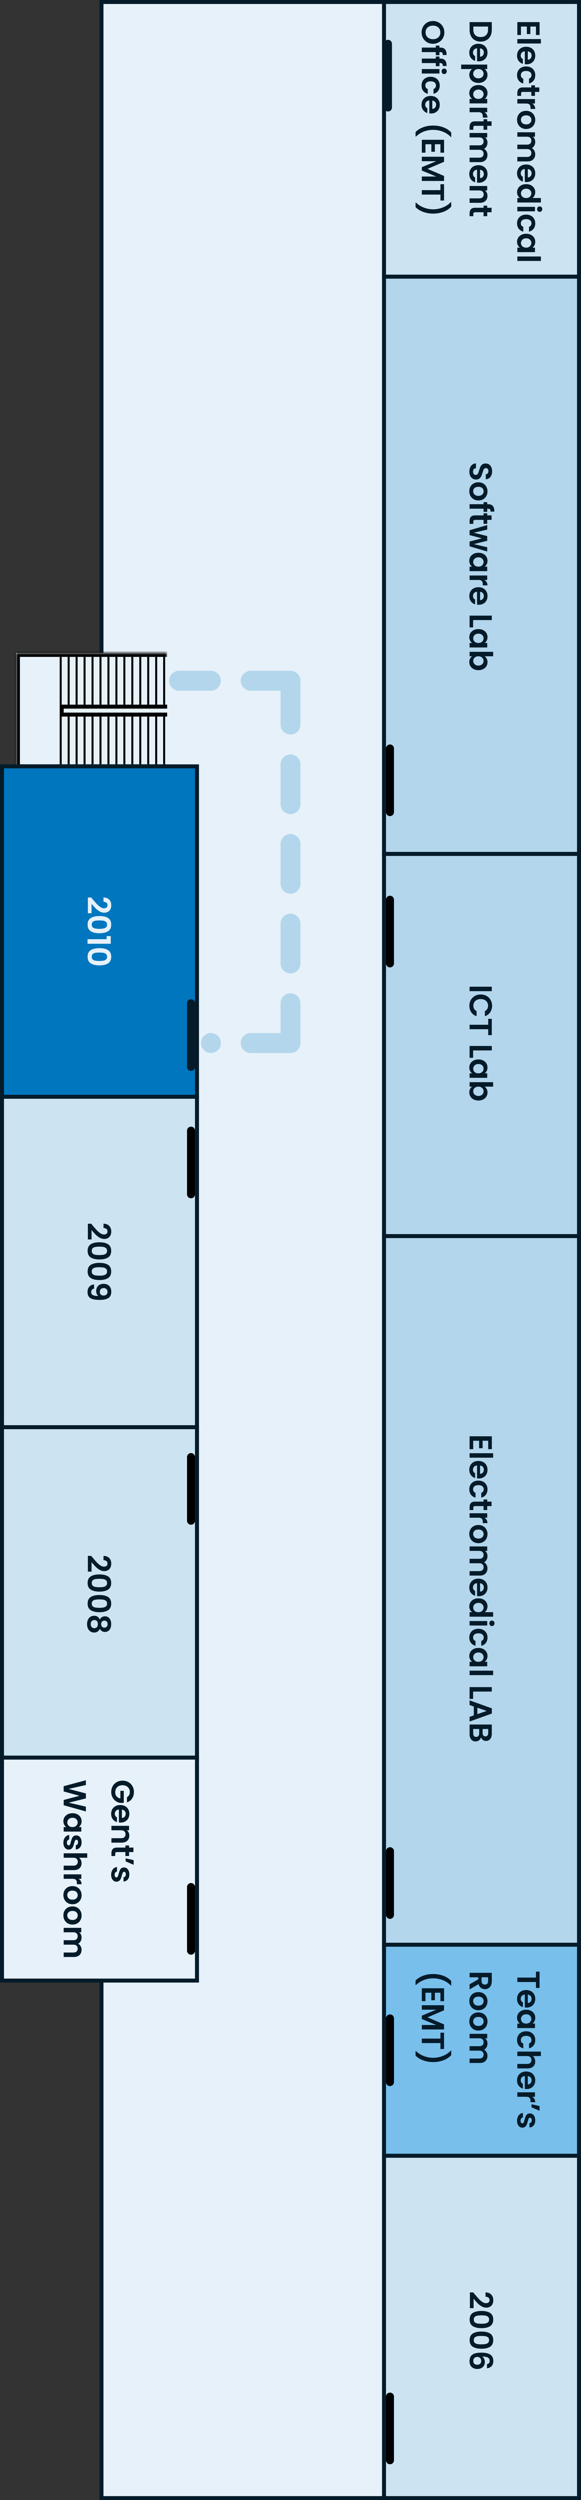 <svg width="146" height="628" viewBox="0 0 146 628" fill="none" xmlns="http://www.w3.org/2000/svg">
<rect x="0" y="0" width="146" height="628" fill="#333333" stroke="none"/>
<rect x="145.5" y="0.5" width="627" height="120" transform="rotate(90 145.5 0.5)" fill="#E6F1F9" stroke="#051B29"/>
<mask id="path-2-inside-1_94_380" fill="white">
<path d="M42 164L42 193L4 193L4 164L42 164Z"/>
</mask>
<path d="M42 164L42 193L4 193L4 164L42 164Z" fill="#E6F1F9"/>
<path d="M4 193L3 193L3 194L4 194L4 193ZM4 164L4 163L3 163L3 164L4 164ZM42 192L4 192L4 194L42 194L42 192ZM5 193L5 164L3 164L3 193L5 193ZM4 165L42 165L42 163L4 163L4 165Z" fill="black" mask="url(#path-2-inside-1_94_380)"/>
<line x1="42" y1="177.5" x2="15" y2="177.5" stroke="black"/>
<line x1="42" y1="179.5" x2="15" y2="179.5" stroke="black"/>
<line x1="15.5" y1="178" x2="15.5" y2="179" stroke="black"/>
<line x1="41.25" y1="180" x2="41.25" y2="192" stroke="black" stroke-width="0.5"/>
<line x1="41.25" y1="165" x2="41.25" y2="177" stroke="black" stroke-width="0.5"/>
<line x1="39.25" y1="180" x2="39.25" y2="192" stroke="black" stroke-width="0.5"/>
<line x1="39.25" y1="165" x2="39.25" y2="177" stroke="black" stroke-width="0.5"/>
<line x1="37.25" y1="180" x2="37.25" y2="192" stroke="black" stroke-width="0.5"/>
<line x1="37.25" y1="165" x2="37.25" y2="177" stroke="black" stroke-width="0.5"/>
<line x1="35.25" y1="180" x2="35.25" y2="192" stroke="black" stroke-width="0.5"/>
<line x1="35.25" y1="165" x2="35.25" y2="177" stroke="black" stroke-width="0.5"/>
<line x1="33.25" y1="180" x2="33.25" y2="192" stroke="black" stroke-width="0.5"/>
<line x1="33.25" y1="165" x2="33.25" y2="177" stroke="black" stroke-width="0.5"/>
<line x1="31.25" y1="180" x2="31.25" y2="192" stroke="black" stroke-width="0.5"/>
<line x1="31.25" y1="165" x2="31.25" y2="177" stroke="black" stroke-width="0.5"/>
<line x1="29.25" y1="180" x2="29.25" y2="192" stroke="black" stroke-width="0.5"/>
<line x1="29.25" y1="165" x2="29.25" y2="177" stroke="black" stroke-width="0.5"/>
<line x1="27.25" y1="180" x2="27.25" y2="192" stroke="black" stroke-width="0.5"/>
<line x1="27.25" y1="165" x2="27.25" y2="177" stroke="black" stroke-width="0.5"/>
<line x1="25.25" y1="180" x2="25.25" y2="192" stroke="black" stroke-width="0.5"/>
<line x1="25.25" y1="165" x2="25.25" y2="177" stroke="black" stroke-width="0.5"/>
<line x1="23.25" y1="180" x2="23.25" y2="192" stroke="black" stroke-width="0.5"/>
<line x1="23.25" y1="165" x2="23.25" y2="177" stroke="black" stroke-width="0.5"/>
<line x1="21.25" y1="180" x2="21.25" y2="192" stroke="black" stroke-width="0.5"/>
<line x1="21.25" y1="165" x2="21.25" y2="177" stroke="black" stroke-width="0.5"/>
<line x1="19.25" y1="180" x2="19.25" y2="192" stroke="black" stroke-width="0.5"/>
<line x1="19.25" y1="165" x2="19.25" y2="177" stroke="black" stroke-width="0.5"/>
<line x1="17.25" y1="180" x2="17.25" y2="192" stroke="black" stroke-width="0.5"/>
<line x1="17.25" y1="165" x2="17.25" y2="177" stroke="black" stroke-width="0.5"/>
<line x1="15.25" y1="180" x2="15.25" y2="192" stroke="black" stroke-width="0.5"/>
<line x1="15.25" y1="165" x2="15.25" y2="177" stroke="black" stroke-width="0.5"/>
<rect x="145.5" y="0.5" width="69" height="49" transform="rotate(90 145.5 0.5)" fill="#CCE4F2" stroke="#051B29"/>
<path d="M134.68 6.672L133.28 6.672L133.28 8.552L132.392 8.552L132.392 6.672L130.912 6.672L130.912 8.792L130 8.792L130 5.552L135.592 5.552L135.592 8.792L134.68 8.792L134.68 6.672ZM135.92 10.93L130 10.93L130 9.81L135.92 9.81L135.92 10.93ZM132.312 16.156C132.152 16.156 132.008 16.146 131.88 16.124L131.88 12.884C131.56 12.911 131.309 13.023 131.128 13.22C130.947 13.418 130.856 13.66 130.856 13.948C130.856 14.364 131.035 14.66 131.392 14.836L131.392 16.044C130.965 15.916 130.613 15.671 130.336 15.308C130.064 14.946 129.928 14.5 129.928 13.972C129.928 13.546 130.021 13.162 130.208 12.82C130.4 12.484 130.669 12.22 131.016 12.028C131.363 11.842 131.763 11.748 132.216 11.748C132.675 11.748 133.077 11.842 133.424 12.028C133.771 12.215 134.037 12.476 134.224 12.812C134.411 13.148 134.504 13.535 134.504 13.972C134.504 14.394 134.413 14.77 134.232 15.1C134.051 15.436 133.792 15.695 133.456 15.876C133.125 16.063 132.744 16.156 132.312 16.156ZM132.632 14.996C132.92 14.991 133.149 14.887 133.32 14.684C133.496 14.482 133.584 14.234 133.584 13.94C133.584 13.663 133.499 13.428 133.328 13.236C133.163 13.05 132.931 12.935 132.632 12.892L132.632 14.996ZM132.216 16.686C132.675 16.686 133.075 16.779 133.416 16.966C133.763 17.152 134.029 17.411 134.216 17.742C134.408 18.073 134.504 18.451 134.504 18.878C134.504 19.427 134.365 19.881 134.088 20.238C133.816 20.601 133.432 20.843 132.936 20.966L132.936 19.758C133.128 19.694 133.277 19.584 133.384 19.43C133.496 19.28 133.552 19.094 133.552 18.87C133.552 18.55 133.435 18.297 133.2 18.11C132.971 17.923 132.643 17.83 132.216 17.83C131.795 17.83 131.467 17.923 131.232 18.11C131.003 18.297 130.888 18.55 130.888 18.87C130.888 19.323 131.091 19.619 131.496 19.758L131.496 20.966C131.016 20.843 130.635 20.601 130.352 20.238C130.069 19.875 129.928 19.422 129.928 18.878C129.928 18.451 130.021 18.073 130.208 17.742C130.4 17.411 130.667 17.152 131.008 16.966C131.355 16.779 131.757 16.686 132.216 16.686ZM133.512 23.09L131.368 23.09C131.219 23.09 131.109 23.125 131.04 23.194C130.976 23.269 130.944 23.392 130.944 23.562L130.944 24.082L130 24.082L130 23.378C130 22.434 130.459 21.962 131.376 21.962L133.512 21.962L133.512 21.434L134.432 21.434L134.432 21.962L135.528 21.962L135.528 23.09L134.432 23.09L134.432 24.082L133.512 24.082L133.512 23.09ZM133.744 26.008C133.979 26.152 134.163 26.339 134.296 26.568C134.429 26.803 134.496 27.069 134.496 27.368L133.32 27.368L133.32 27.072C133.32 26.72 133.237 26.453 133.072 26.272C132.907 26.096 132.619 26.008 132.208 26.008L130 26.008L130 24.888L134.432 24.888L134.432 26.008L133.744 26.008ZM129.928 30.09C129.928 29.664 130.021 29.28 130.208 28.938C130.4 28.597 130.669 28.328 131.016 28.13C131.363 27.938 131.763 27.842 132.216 27.842C132.669 27.842 133.069 27.941 133.416 28.138C133.763 28.341 134.029 28.616 134.216 28.962C134.408 29.309 134.504 29.696 134.504 30.122C134.504 30.549 134.408 30.936 134.216 31.282C134.029 31.629 133.763 31.901 133.416 32.098C133.069 32.301 132.669 32.402 132.216 32.402C131.763 32.402 131.363 32.298 131.016 32.09C130.669 31.888 130.4 31.61 130.208 31.258C130.021 30.912 129.928 30.522 129.928 30.09ZM130.904 30.09C130.904 30.293 130.952 30.482 131.048 30.658C131.149 30.84 131.299 30.984 131.496 31.09C131.693 31.197 131.933 31.25 132.216 31.25C132.637 31.25 132.96 31.138 133.184 30.914C133.413 30.696 133.528 30.426 133.528 30.106C133.528 29.786 133.413 29.517 133.184 29.298C132.96 29.085 132.637 28.978 132.216 28.978C131.795 28.978 131.469 29.082 131.24 29.29C131.016 29.504 130.904 29.77 130.904 30.09ZM134.496 38.728C134.496 39.272 134.328 39.709 133.992 40.04C133.661 40.376 133.197 40.544 132.6 40.544L130 40.544L130 39.424L132.448 39.424C132.795 39.424 133.059 39.336 133.24 39.16C133.427 38.984 133.52 38.744 133.52 38.44C133.52 38.136 133.427 37.893 133.24 37.712C133.059 37.536 132.795 37.448 132.448 37.448L130 37.448L130 36.328L132.448 36.328C132.795 36.328 133.059 36.24 133.24 36.064C133.427 35.888 133.52 35.648 133.52 35.344C133.52 35.035 133.427 34.789 133.24 34.608C133.059 34.432 132.795 34.344 132.448 34.344L130 34.344L130 33.224L134.432 33.224L134.432 34.344L133.896 34.344C134.083 34.488 134.229 34.672 134.336 34.896C134.443 35.125 134.496 35.376 134.496 35.648C134.496 35.995 134.421 36.304 134.272 36.576C134.128 36.848 133.92 37.059 133.648 37.208C133.904 37.352 134.109 37.56 134.264 37.832C134.419 38.109 134.496 38.408 134.496 38.728ZM132.312 45.727C132.152 45.727 132.008 45.716 131.88 45.695L131.88 42.455C131.56 42.481 131.309 42.593 131.128 42.791C130.947 42.988 130.856 43.231 130.856 43.519C130.856 43.935 131.035 44.231 131.392 44.407L131.392 45.615C130.965 45.487 130.613 45.241 130.336 44.879C130.064 44.516 129.928 44.071 129.928 43.543C129.928 43.116 130.021 42.732 130.208 42.391C130.4 42.055 130.669 41.791 131.016 41.599C131.363 41.412 131.763 41.319 132.216 41.319C132.675 41.319 133.077 41.412 133.424 41.599C133.771 41.785 134.037 42.047 134.224 42.383C134.411 42.719 134.504 43.105 134.504 43.543C134.504 43.964 134.413 44.34 134.232 44.671C134.051 45.007 133.792 45.265 133.456 45.447C133.125 45.633 132.744 45.727 132.312 45.727ZM132.632 44.567C132.92 44.561 133.149 44.457 133.32 44.255C133.496 44.052 133.584 43.804 133.584 43.511C133.584 43.233 133.499 42.999 133.328 42.807C133.163 42.62 132.931 42.505 132.632 42.463L132.632 44.567ZM132.232 46.256C132.68 46.256 133.077 46.344 133.424 46.52C133.771 46.702 134.037 46.947 134.224 47.256C134.411 47.566 134.504 47.91 134.504 48.288C134.504 48.576 134.44 48.851 134.312 49.112C134.189 49.373 134.024 49.581 133.816 49.736L135.92 49.736L135.92 50.872L130 50.872L130 49.736L130.656 49.736C130.437 49.597 130.261 49.403 130.128 49.152C129.995 48.901 129.928 48.611 129.928 48.28C129.928 47.907 130.024 47.566 130.216 47.256C130.408 46.947 130.677 46.702 131.024 46.52C131.376 46.344 131.779 46.256 132.232 46.256ZM132.216 49.744C132.488 49.744 132.72 49.691 132.912 49.584C133.109 49.477 133.259 49.334 133.36 49.152C133.467 48.971 133.52 48.776 133.52 48.568C133.52 48.36 133.469 48.168 133.368 47.992C133.267 47.816 133.117 47.672 132.92 47.56C132.728 47.453 132.499 47.4 132.232 47.4C131.965 47.4 131.731 47.453 131.528 47.56C131.331 47.672 131.179 47.816 131.072 47.992C130.965 48.173 130.912 48.365 130.912 48.568C130.912 48.776 130.963 48.971 131.064 49.152C131.171 49.334 131.32 49.477 131.512 49.584C131.709 49.691 131.944 49.744 132.216 49.744ZM134.96 52.534C134.96 52.337 135.021 52.171 135.144 52.038C135.272 51.91 135.429 51.846 135.616 51.846C135.803 51.846 135.957 51.91 136.08 52.038C136.208 52.171 136.272 52.337 136.272 52.534C136.272 52.731 136.208 52.894 136.08 53.022C135.957 53.155 135.803 53.222 135.616 53.222C135.429 53.222 135.272 53.155 135.144 53.022C135.021 52.894 134.96 52.731 134.96 52.534ZM134.432 53.086L130 53.086L130 51.966L134.432 51.966L134.432 53.086ZM132.216 53.905C132.675 53.905 133.075 53.998 133.416 54.185C133.763 54.371 134.029 54.63 134.216 54.961C134.408 55.291 134.504 55.67 134.504 56.097C134.504 56.646 134.365 57.099 134.088 57.457C133.816 57.819 133.432 58.062 132.936 58.185L132.936 56.977C133.128 56.913 133.277 56.803 133.384 56.649C133.496 56.499 133.552 56.313 133.552 56.089C133.552 55.769 133.435 55.515 133.2 55.329C132.971 55.142 132.643 55.049 132.216 55.049C131.795 55.049 131.467 55.142 131.232 55.329C131.003 55.515 130.888 55.769 130.888 56.089C130.888 56.542 131.091 56.838 131.496 56.977L131.496 58.185C131.016 58.062 130.635 57.819 130.352 57.457C130.069 57.094 129.928 56.641 129.928 56.097C129.928 55.67 130.021 55.291 130.208 54.961C130.4 54.63 130.667 54.371 131.008 54.185C131.355 53.998 131.757 53.905 132.216 53.905ZM132.232 58.717C132.68 58.717 133.077 58.805 133.424 58.981C133.771 59.163 134.037 59.405 134.224 59.709C134.411 60.019 134.504 60.362 134.504 60.741C134.504 61.072 134.437 61.36 134.304 61.605C134.171 61.856 134.003 62.056 133.8 62.205L134.432 62.205L134.432 63.333L130 63.333L130 62.205L130.648 62.205C130.44 62.061 130.267 61.861 130.128 61.605C129.995 61.355 129.928 61.064 129.928 60.733C129.928 60.36 130.024 60.019 130.216 59.709C130.408 59.405 130.677 59.163 131.024 58.981C131.376 58.805 131.779 58.717 132.232 58.717ZM132.216 62.205C132.488 62.205 132.72 62.152 132.912 62.045C133.109 61.938 133.259 61.794 133.36 61.613C133.467 61.432 133.52 61.237 133.52 61.029C133.52 60.821 133.469 60.629 133.368 60.453C133.267 60.277 133.117 60.133 132.92 60.021C132.728 59.914 132.499 59.861 132.232 59.861C131.965 59.861 131.731 59.914 131.528 60.021C131.331 60.133 131.179 60.277 131.072 60.453C130.965 60.635 130.912 60.827 130.912 61.029C130.912 61.237 130.963 61.432 131.064 61.613C131.171 61.794 131.32 61.938 131.512 62.045C131.709 62.152 131.944 62.205 132.216 62.205ZM135.92 65.547L130 65.547L130 64.427L135.92 64.427L135.92 65.547ZM123.584 7.504C123.584 8.091 123.469 8.605 123.24 9.048C123.011 9.496 122.683 9.84 122.256 10.08C121.835 10.325 121.344 10.448 120.784 10.448C120.224 10.448 119.733 10.325 119.312 10.08C118.896 9.84 118.573 9.496 118.344 9.048C118.115 8.605 118 8.091 118 7.504L118 5.552L123.584 5.552L123.584 7.504ZM118.952 7.464C118.952 8.051 119.112 8.504 119.432 8.824C119.752 9.144 120.203 9.304 120.784 9.304C121.365 9.304 121.819 9.144 122.144 8.824C122.475 8.504 122.64 8.051 122.64 7.464L122.64 6.672L118.952 6.672L118.952 7.464ZM120.312 15.406C120.152 15.406 120.008 15.396 119.88 15.374L119.88 12.134C119.56 12.161 119.309 12.273 119.128 12.47C118.947 12.668 118.856 12.91 118.856 13.198C118.856 13.614 119.035 13.91 119.392 14.086L119.392 15.294C118.965 15.166 118.613 14.921 118.336 14.558C118.064 14.196 117.928 13.75 117.928 13.222C117.928 12.796 118.021 12.412 118.208 12.07C118.4 11.734 118.669 11.47 119.016 11.278C119.363 11.092 119.763 10.998 120.216 10.998C120.675 10.998 121.077 11.092 121.424 11.278C121.771 11.465 122.037 11.726 122.224 12.062C122.411 12.398 122.504 12.785 122.504 13.222C122.504 13.644 122.413 14.02 122.232 14.35C122.051 14.686 121.792 14.945 121.456 15.126C121.125 15.313 120.744 15.406 120.312 15.406ZM120.632 14.246C120.92 14.241 121.149 14.137 121.32 13.934C121.496 13.732 121.584 13.484 121.584 13.19C121.584 12.913 121.499 12.678 121.328 12.486C121.163 12.3 120.931 12.185 120.632 12.142L120.632 14.246ZM121.792 17.344C121.995 17.488 122.163 17.685 122.296 17.936C122.435 18.192 122.504 18.483 122.504 18.808C122.504 19.186 122.411 19.528 122.224 19.832C122.037 20.141 121.771 20.384 121.424 20.56C121.083 20.741 120.685 20.832 120.232 20.832C119.779 20.832 119.376 20.741 119.024 20.56C118.677 20.384 118.408 20.141 118.216 19.832C118.024 19.528 117.928 19.186 117.928 18.808C117.928 18.483 117.995 18.195 118.128 17.944C118.261 17.698 118.429 17.498 118.632 17.344L115.888 17.344L115.888 16.224L122.432 16.224L122.432 17.344L121.792 17.344ZM120.232 19.688C120.499 19.688 120.728 19.632 120.92 19.52C121.117 19.413 121.267 19.269 121.368 19.088C121.469 18.912 121.52 18.72 121.52 18.512C121.52 18.309 121.467 18.117 121.36 17.936C121.259 17.76 121.109 17.616 120.912 17.504C120.715 17.397 120.483 17.344 120.216 17.344C119.949 17.344 119.717 17.397 119.52 17.504C119.323 17.616 119.171 17.76 119.064 17.936C118.963 18.117 118.912 18.309 118.912 18.512C118.912 18.72 118.965 18.912 119.072 19.088C119.179 19.269 119.331 19.413 119.528 19.52C119.725 19.632 119.96 19.688 120.232 19.688ZM120.232 21.358C120.68 21.358 121.077 21.446 121.424 21.622C121.771 21.803 122.037 22.046 122.224 22.35C122.411 22.659 122.504 23.003 122.504 23.382C122.504 23.712 122.437 24 122.304 24.246C122.171 24.496 122.003 24.696 121.8 24.846L122.432 24.846L122.432 25.974L118 25.974L118 24.846L118.648 24.846C118.44 24.702 118.267 24.502 118.128 24.246C117.995 23.995 117.928 23.704 117.928 23.374C117.928 23 118.024 22.659 118.216 22.35C118.408 22.046 118.677 21.803 119.024 21.622C119.376 21.446 119.779 21.358 120.232 21.358ZM120.216 24.846C120.488 24.846 120.72 24.792 120.912 24.686C121.109 24.579 121.259 24.435 121.36 24.254C121.467 24.072 121.52 23.878 121.52 23.67C121.52 23.462 121.469 23.27 121.368 23.094C121.267 22.918 121.117 22.774 120.92 22.662C120.728 22.555 120.499 22.502 120.232 22.502C119.965 22.502 119.731 22.555 119.528 22.662C119.331 22.774 119.179 22.918 119.072 23.094C118.965 23.275 118.912 23.467 118.912 23.67C118.912 23.878 118.963 24.072 119.064 24.254C119.171 24.435 119.32 24.579 119.512 24.686C119.709 24.792 119.944 24.846 120.216 24.846ZM121.744 28.188C121.979 28.332 122.163 28.518 122.296 28.748C122.429 28.982 122.496 29.249 122.496 29.548L121.32 29.548L121.32 29.252C121.32 28.9 121.237 28.633 121.072 28.452C120.907 28.276 120.619 28.188 120.208 28.188L118 28.188L118 27.068L122.432 27.068L122.432 28.188L121.744 28.188ZM121.512 31.606L119.368 31.606C119.219 31.606 119.109 31.641 119.04 31.71C118.976 31.785 118.944 31.907 118.944 32.078L118.944 32.598L118 32.598L118 31.894C118 30.95 118.459 30.478 119.376 30.478L121.512 30.478L121.512 29.95L122.432 29.95L122.432 30.478L123.528 30.478L123.528 31.606L122.432 31.606L122.432 32.598L121.512 32.598L121.512 31.606ZM122.496 38.908C122.496 39.452 122.328 39.889 121.992 40.22C121.661 40.556 121.197 40.724 120.6 40.724L118 40.724L118 39.604L120.448 39.604C120.795 39.604 121.059 39.516 121.24 39.34C121.427 39.164 121.52 38.924 121.52 38.62C121.52 38.316 121.427 38.073 121.24 37.892C121.059 37.716 120.795 37.628 120.448 37.628L118 37.628L118 36.508L120.448 36.508C120.795 36.508 121.059 36.42 121.24 36.244C121.427 36.068 121.52 35.828 121.52 35.524C121.52 35.214 121.427 34.969 121.24 34.788C121.059 34.612 120.795 34.524 120.448 34.524L118 34.524L118 33.404L122.432 33.404L122.432 34.524L121.896 34.524C122.083 34.668 122.229 34.852 122.336 35.076C122.443 35.305 122.496 35.556 122.496 35.828C122.496 36.174 122.421 36.484 122.272 36.756C122.128 37.028 121.92 37.238 121.648 37.388C121.904 37.532 122.109 37.74 122.264 38.012C122.419 38.289 122.496 38.588 122.496 38.908ZM120.312 45.906C120.152 45.906 120.008 45.896 119.88 45.874L119.88 42.634C119.56 42.661 119.309 42.773 119.128 42.97C118.947 43.168 118.856 43.41 118.856 43.698C118.856 44.114 119.035 44.41 119.392 44.586L119.392 45.794C118.965 45.666 118.613 45.421 118.336 45.058C118.064 44.696 117.928 44.25 117.928 43.722C117.928 43.296 118.021 42.912 118.208 42.57C118.4 42.234 118.669 41.97 119.016 41.778C119.363 41.592 119.763 41.498 120.216 41.498C120.675 41.498 121.077 41.592 121.424 41.778C121.771 41.965 122.037 42.226 122.224 42.562C122.411 42.898 122.504 43.285 122.504 43.722C122.504 44.144 122.413 44.52 122.232 44.85C122.051 45.186 121.792 45.445 121.456 45.626C121.125 45.813 120.744 45.906 120.312 45.906ZM120.632 44.746C120.92 44.741 121.149 44.637 121.32 44.434C121.496 44.232 121.584 43.984 121.584 43.69C121.584 43.413 121.499 43.178 121.328 42.986C121.163 42.8 120.931 42.685 120.632 42.642L120.632 44.746ZM122.496 49.18C122.496 49.708 122.328 50.135 121.992 50.46C121.661 50.785 121.197 50.948 120.6 50.948L118 50.948L118 49.828L120.448 49.828C120.8 49.828 121.069 49.74 121.256 49.564C121.448 49.388 121.544 49.148 121.544 48.844C121.544 48.535 121.448 48.289 121.256 48.108C121.069 47.932 120.8 47.844 120.448 47.844L118 47.844L118 46.724L122.432 46.724L122.432 47.844L121.88 47.844C122.072 47.993 122.221 48.182 122.328 48.412C122.44 48.647 122.496 48.903 122.496 49.18ZM121.512 53.317L119.368 53.317C119.219 53.317 119.109 53.352 119.04 53.421C118.976 53.496 118.944 53.618 118.944 53.789L118.944 54.309L118 54.309L118 53.605C118 52.661 118.459 52.189 119.376 52.189L121.512 52.189L121.512 51.661L122.432 51.661L122.432 52.189L123.528 52.189L123.528 53.317L122.432 53.317L122.432 54.309L121.512 54.309L121.512 53.317ZM105.944 8.144C105.944 7.621 106.067 7.141 106.312 6.704C106.557 6.267 106.896 5.92 107.328 5.664C107.765 5.408 108.259 5.28 108.808 5.28C109.352 5.28 109.84 5.408 110.272 5.664C110.709 5.92 111.051 6.267 111.296 6.704C111.541 7.141 111.664 7.621 111.664 8.144C111.664 8.672 111.541 9.152 111.296 9.584C111.051 10.021 110.709 10.365 110.272 10.616C109.84 10.872 109.352 11 108.808 11C108.259 11 107.765 10.872 107.328 10.616C106.896 10.365 106.557 10.021 106.312 9.584C106.067 9.147 105.944 8.667 105.944 8.144ZM106.944 8.144C106.944 8.48 107.019 8.776 107.168 9.032C107.323 9.288 107.541 9.488 107.824 9.632C108.107 9.776 108.435 9.848 108.808 9.848C109.181 9.848 109.507 9.776 109.784 9.632C110.067 9.488 110.283 9.288 110.432 9.032C110.581 8.776 110.656 8.48 110.656 8.144C110.656 7.808 110.581 7.509 110.432 7.248C110.283 6.992 110.067 6.792 109.784 6.648C109.507 6.504 109.181 6.432 108.808 6.432C108.435 6.432 108.107 6.504 107.824 6.648C107.541 6.792 107.323 6.992 107.168 7.248C107.019 7.509 106.944 7.808 106.944 8.144ZM109.512 13.865L109.512 13.089L106 13.089L106 11.953L109.512 11.953L109.512 11.449L110.432 11.449L110.432 11.953L110.656 11.953C111.2 11.953 111.6 12.108 111.856 12.417C112.112 12.727 112.232 13.193 112.216 13.817L111.272 13.817C111.277 13.545 111.232 13.356 111.136 13.249C111.04 13.143 110.867 13.089 110.616 13.089L110.432 13.089L110.432 13.865L109.512 13.865ZM109.512 16.623L109.512 15.847L106 15.847L106 14.711L109.512 14.711L109.512 14.207L110.432 14.207L110.432 14.711L110.656 14.711C111.2 14.711 111.6 14.866 111.856 15.175C112.112 15.484 112.232 15.951 112.216 16.575L111.272 16.575C111.277 16.303 111.232 16.114 111.136 16.007C111.04 15.9 110.867 15.847 110.616 15.847L110.432 15.847L110.432 16.623L109.512 16.623ZM110.96 17.917C110.96 17.72 111.021 17.554 111.144 17.421C111.272 17.293 111.429 17.229 111.616 17.229C111.803 17.229 111.957 17.293 112.08 17.421C112.208 17.554 112.272 17.72 112.272 17.917C112.272 18.114 112.208 18.277 112.08 18.405C111.957 18.538 111.803 18.605 111.616 18.605C111.429 18.605 111.272 18.538 111.144 18.405C111.021 18.277 110.96 18.114 110.96 17.917ZM110.432 18.469L106 18.469L106 17.349L110.432 17.349L110.432 18.469ZM108.216 19.287C108.675 19.287 109.075 19.381 109.416 19.567C109.763 19.754 110.029 20.013 110.216 20.343C110.408 20.674 110.504 21.053 110.504 21.479C110.504 22.029 110.365 22.482 110.088 22.839C109.816 23.202 109.432 23.445 108.936 23.567L108.936 22.359C109.128 22.295 109.277 22.186 109.384 22.031C109.496 21.882 109.552 21.695 109.552 21.471C109.552 21.151 109.435 20.898 109.2 20.711C108.971 20.525 108.643 20.431 108.216 20.431C107.795 20.431 107.467 20.525 107.232 20.711C107.003 20.898 106.888 21.151 106.888 21.471C106.888 21.925 107.091 22.221 107.496 22.359L107.496 23.567C107.016 23.445 106.635 23.202 106.352 22.839C106.069 22.477 105.928 22.023 105.928 21.479C105.928 21.053 106.021 20.674 106.208 20.343C106.4 20.013 106.667 19.754 107.008 19.567C107.355 19.381 107.757 19.287 108.216 19.287ZM108.312 28.508C108.152 28.508 108.008 28.497 107.88 28.476L107.88 25.236C107.56 25.263 107.309 25.375 107.128 25.572C106.947 25.769 106.856 26.012 106.856 26.3C106.856 26.716 107.035 27.012 107.392 27.188L107.392 28.396C106.965 28.268 106.613 28.023 106.336 27.66C106.064 27.297 105.928 26.852 105.928 26.324C105.928 25.897 106.021 25.513 106.208 25.172C106.4 24.836 106.669 24.572 107.016 24.38C107.363 24.193 107.763 24.1 108.216 24.1C108.675 24.1 109.077 24.193 109.424 24.38C109.771 24.567 110.037 24.828 110.224 25.164C110.411 25.5 110.504 25.887 110.504 26.324C110.504 26.745 110.413 27.121 110.232 27.452C110.051 27.788 109.792 28.047 109.456 28.228C109.125 28.415 108.744 28.508 108.312 28.508ZM108.632 27.348C108.92 27.343 109.149 27.239 109.32 27.036C109.496 26.833 109.584 26.585 109.584 26.292C109.584 26.015 109.499 25.78 109.328 25.588C109.163 25.401 108.931 25.287 108.632 25.244L108.632 27.348ZM104.424 33.168C104.925 32.65 105.565 32.248 106.344 31.96C107.123 31.677 107.957 31.536 108.848 31.536C109.76 31.536 110.616 31.685 111.416 31.984C112.221 32.282 112.88 32.717 113.392 33.288L113.392 34.416L113.288 34.416C112.728 33.829 112.056 33.381 111.272 33.072C110.488 32.768 109.68 32.616 108.848 32.616C108.037 32.616 107.253 32.76 106.496 33.048C105.744 33.341 105.091 33.757 104.536 34.296L104.424 34.296L104.424 33.168ZM110.68 36.234L109.28 36.234L109.28 38.114L108.392 38.114L108.392 36.234L106.912 36.234L106.912 38.355L106 38.355L106 35.114L111.592 35.114L111.592 38.355L110.68 38.355L110.68 36.234ZM111.584 45.46L106 45.46L106 44.34L109.632 44.34L106 42.844L106 41.996L109.632 40.492L106 40.492L106 39.372L111.584 39.372L111.584 40.644L107.432 42.42L111.584 44.196L111.584 45.46ZM111.584 50.368L110.68 50.368L110.68 48.88L106 48.88L106 47.76L110.68 47.76L110.68 46.272L111.584 46.272L111.584 50.368ZM104.424 50.897L104.536 50.897C105.091 51.435 105.744 51.849 106.496 52.137C107.253 52.43 108.037 52.577 108.848 52.577C109.68 52.577 110.488 52.422 111.272 52.113C112.056 51.809 112.728 51.364 113.288 50.777L113.392 50.777L113.392 51.905C112.88 52.475 112.221 52.91 111.416 53.209C110.616 53.508 109.76 53.657 108.848 53.657C107.957 53.657 107.123 53.513 106.344 53.225C105.565 52.942 104.925 52.542 104.424 52.025L104.424 50.897Z" fill="#051B29"/>
<path d="M97.5 11L97.5 27" stroke="#051B29" stroke-width="2" stroke-linecap="round"/>
<rect x="145.5" y="69.5" width="145" height="49" transform="rotate(90 145.5 69.5)" fill="#B3D6EC" stroke="#051B29"/>
<path d="M117.944 118.48C117.944 118.091 118.011 117.739 118.144 117.424C118.277 117.115 118.469 116.869 118.72 116.688C118.971 116.507 119.267 116.413 119.608 116.408L119.608 117.608C119.379 117.624 119.197 117.704 119.064 117.848C118.931 117.997 118.864 118.2 118.864 118.456C118.864 118.717 118.925 118.923 119.048 119.072C119.176 119.221 119.341 119.296 119.544 119.296C119.709 119.296 119.845 119.245 119.952 119.144C120.059 119.043 120.141 118.915 120.2 118.76C120.264 118.611 120.333 118.403 120.408 118.136C120.515 117.773 120.619 117.477 120.72 117.248C120.827 117.024 120.984 116.829 121.192 116.664C121.405 116.504 121.688 116.424 122.04 116.424C122.371 116.424 122.659 116.507 122.904 116.672C123.149 116.837 123.336 117.069 123.464 117.368C123.597 117.667 123.664 118.008 123.664 118.392C123.664 118.968 123.523 119.435 123.24 119.792C122.963 120.155 122.573 120.355 122.072 120.392L122.072 119.16C122.264 119.149 122.421 119.067 122.544 118.912C122.672 118.763 122.736 118.563 122.736 118.312C122.736 118.093 122.68 117.917 122.568 117.784C122.456 117.656 122.293 117.592 122.08 117.592C121.931 117.592 121.805 117.64 121.704 117.736C121.608 117.837 121.528 117.96 121.464 118.104C121.405 118.253 121.336 118.461 121.256 118.728C121.149 119.091 121.043 119.387 120.936 119.616C120.829 119.845 120.669 120.043 120.456 120.208C120.243 120.373 119.963 120.456 119.616 120.456C119.317 120.456 119.04 120.379 118.784 120.224C118.528 120.069 118.323 119.843 118.168 119.544C118.019 119.245 117.944 118.891 117.944 118.48ZM117.928 123.395C117.928 122.968 118.021 122.584 118.208 122.243C118.4 121.902 118.669 121.632 119.016 121.435C119.363 121.243 119.763 121.147 120.216 121.147C120.669 121.147 121.069 121.246 121.416 121.443C121.763 121.646 122.029 121.92 122.216 122.267C122.408 122.614 122.504 123 122.504 123.427C122.504 123.854 122.408 124.24 122.216 124.587C122.029 124.934 121.763 125.206 121.416 125.403C121.069 125.606 120.669 125.707 120.216 125.707C119.763 125.707 119.363 125.603 119.016 125.395C118.669 125.192 118.4 124.915 118.208 124.563C118.021 124.216 117.928 123.827 117.928 123.395ZM118.904 123.395C118.904 123.598 118.952 123.787 119.048 123.963C119.149 124.144 119.299 124.288 119.496 124.395C119.693 124.502 119.933 124.555 120.216 124.555C120.637 124.555 120.96 124.443 121.184 124.219C121.413 124 121.528 123.731 121.528 123.411C121.528 123.091 121.413 122.822 121.184 122.603C120.96 122.39 120.637 122.283 120.216 122.283C119.795 122.283 119.469 122.387 119.24 122.595C119.016 122.808 118.904 123.075 118.904 123.395ZM121.512 128.561L121.512 127.785L118 127.785L118 126.649L121.512 126.649L121.512 126.145L122.432 126.145L122.432 126.649L122.656 126.649C123.2 126.649 123.6 126.803 123.856 127.113C124.112 127.422 124.232 127.889 124.216 128.513L123.272 128.513C123.277 128.241 123.232 128.051 123.136 127.945C123.04 127.838 122.867 127.785 122.616 127.785L122.432 127.785L122.432 128.561L121.512 128.561ZM121.512 130.59L119.368 130.59C119.219 130.59 119.109 130.625 119.04 130.694C118.976 130.769 118.944 130.892 118.944 131.062L118.944 131.582L118 131.582L118 130.878C118 129.934 118.459 129.462 119.376 129.462L121.512 129.462L121.512 128.934L122.432 128.934L122.432 129.462L123.528 129.462L123.528 130.59L122.432 130.59L122.432 131.582L121.512 131.582L121.512 130.59ZM122.432 138.532L118 137.236L118 136.028L121.096 135.22L118 134.412L118 133.196L122.432 131.892L122.432 133.028L119.056 133.812L122.432 134.66L122.432 135.844L119.064 136.676L122.432 137.46L122.432 138.532ZM120.232 138.85C120.68 138.85 121.077 138.938 121.424 139.114C121.771 139.295 122.037 139.538 122.224 139.842C122.411 140.151 122.504 140.495 122.504 140.874C122.504 141.205 122.437 141.493 122.304 141.738C122.171 141.989 122.003 142.189 121.8 142.338L122.432 142.338L122.432 143.466L118 143.466L118 142.338L118.648 142.338C118.44 142.194 118.267 141.994 118.128 141.738C117.995 141.487 117.928 141.197 117.928 140.866C117.928 140.493 118.024 140.151 118.216 139.842C118.408 139.538 118.677 139.295 119.024 139.114C119.376 138.938 119.779 138.85 120.232 138.85ZM120.216 142.338C120.488 142.338 120.72 142.285 120.912 142.178C121.109 142.071 121.259 141.927 121.36 141.746C121.467 141.565 121.52 141.37 121.52 141.162C121.52 140.954 121.469 140.762 121.368 140.586C121.267 140.41 121.117 140.266 120.92 140.154C120.728 140.047 120.499 139.994 120.232 139.994C119.965 139.994 119.731 140.047 119.528 140.154C119.331 140.266 119.179 140.41 119.072 140.586C118.965 140.767 118.912 140.959 118.912 141.162C118.912 141.37 118.963 141.565 119.064 141.746C119.171 141.927 119.32 142.071 119.512 142.178C119.709 142.285 119.944 142.338 120.216 142.338ZM121.744 145.68C121.979 145.824 122.163 146.01 122.296 146.24C122.429 146.474 122.496 146.741 122.496 147.04L121.32 147.04L121.32 146.744C121.32 146.392 121.237 146.125 121.072 145.944C120.907 145.768 120.619 145.68 120.208 145.68L118 145.68L118 144.56L122.432 144.56L122.432 145.68L121.744 145.68ZM120.312 151.914C120.152 151.914 120.008 151.904 119.88 151.882L119.88 148.642C119.56 148.669 119.309 148.781 119.128 148.978C118.947 149.176 118.856 149.418 118.856 149.706C118.856 150.122 119.035 150.418 119.392 150.594L119.392 151.802C118.965 151.674 118.613 151.429 118.336 151.066C118.064 150.704 117.928 150.258 117.928 149.73C117.928 149.304 118.021 148.92 118.208 148.578C118.4 148.242 118.669 147.978 119.016 147.786C119.363 147.6 119.763 147.506 120.216 147.506C120.675 147.506 121.077 147.6 121.424 147.786C121.771 147.973 122.037 148.234 122.224 148.57C122.411 148.906 122.504 149.293 122.504 149.73C122.504 150.152 122.413 150.528 122.232 150.858C122.051 151.194 121.792 151.453 121.456 151.634C121.125 151.821 120.744 151.914 120.312 151.914ZM120.632 150.754C120.92 150.749 121.149 150.645 121.32 150.442C121.496 150.24 121.584 149.992 121.584 149.698C121.584 149.421 121.499 149.186 121.328 148.994C121.163 148.808 120.931 148.693 120.632 148.65L120.632 150.754ZM118.888 155.758L118.888 157.598L118 157.598L118 154.638L123.584 154.638L123.584 155.758L118.888 155.758ZM120.232 158.022C120.68 158.022 121.077 158.11 121.424 158.286C121.771 158.467 122.037 158.71 122.224 159.014C122.411 159.323 122.504 159.667 122.504 160.046C122.504 160.376 122.437 160.664 122.304 160.91C122.171 161.16 122.003 161.36 121.8 161.51L122.432 161.51L122.432 162.638L118 162.638L118 161.51L118.648 161.51C118.44 161.366 118.267 161.166 118.128 160.91C117.995 160.659 117.928 160.368 117.928 160.038C117.928 159.664 118.024 159.323 118.216 159.014C118.408 158.71 118.677 158.467 119.024 158.286C119.376 158.11 119.779 158.022 120.232 158.022ZM120.216 161.51C120.488 161.51 120.72 161.456 120.912 161.35C121.109 161.243 121.259 161.099 121.36 160.918C121.467 160.736 121.52 160.542 121.52 160.334C121.52 160.126 121.469 159.934 121.368 159.758C121.267 159.582 121.117 159.438 120.92 159.326C120.728 159.219 120.499 159.166 120.232 159.166C119.965 159.166 119.731 159.219 119.528 159.326C119.331 159.438 119.179 159.582 119.072 159.758C118.965 159.939 118.912 160.131 118.912 160.334C118.912 160.542 118.963 160.736 119.064 160.918C119.171 161.099 119.32 161.243 119.512 161.35C119.709 161.456 119.944 161.51 120.216 161.51ZM121.784 164.852C121.997 164.996 122.171 165.193 122.304 165.444C122.437 165.7 122.504 165.99 122.504 166.316C122.504 166.694 122.411 167.036 122.224 167.34C122.037 167.649 121.771 167.892 121.424 168.068C121.083 168.249 120.685 168.34 120.232 168.34C119.779 168.34 119.376 168.249 119.024 168.068C118.677 167.892 118.408 167.649 118.216 167.34C118.024 167.036 117.928 166.694 117.928 166.316C117.928 165.985 117.992 165.694 118.12 165.444C118.253 165.198 118.424 165.001 118.632 164.852L118 164.852L118 163.732L123.92 163.732L123.92 164.852L121.784 164.852ZM120.232 167.196C120.499 167.196 120.728 167.14 120.92 167.028C121.117 166.921 121.267 166.777 121.368 166.596C121.469 166.42 121.52 166.228 121.52 166.02C121.52 165.817 121.467 165.625 121.36 165.444C121.259 165.268 121.109 165.124 120.912 165.012C120.715 164.905 120.483 164.852 120.216 164.852C119.949 164.852 119.717 164.905 119.52 165.012C119.323 165.124 119.171 165.268 119.064 165.444C118.963 165.625 118.912 165.817 118.912 166.02C118.912 166.228 118.965 166.42 119.072 166.596C119.179 166.777 119.331 166.921 119.528 167.028C119.725 167.14 119.96 167.196 120.232 167.196Z" fill="#051B29"/>
<path d="M98 188L98 204" stroke="black" stroke-width="2" stroke-linecap="round"/>
<rect x="145.5" y="214.5" width="96" height="49" transform="rotate(90 145.5 214.5)" fill="#B3D6EC" stroke="#051B29"/>
<path d="M123.584 248.969L118 248.969L118 247.849L123.584 247.849L123.584 248.969ZM120.8 249.803C121.349 249.803 121.84 249.926 122.272 250.171C122.709 250.422 123.048 250.761 123.288 251.187C123.533 251.619 123.656 252.102 123.656 252.635C123.656 253.259 123.496 253.806 123.176 254.275C122.856 254.745 122.413 255.073 121.848 255.259L121.848 253.971C122.115 253.843 122.315 253.662 122.448 253.427C122.581 253.198 122.648 252.931 122.648 252.627C122.648 252.302 122.571 252.011 122.416 251.755C122.267 251.505 122.053 251.307 121.776 251.163C121.499 251.025 121.173 250.955 120.8 250.955C120.432 250.955 120.107 251.025 119.824 251.163C119.547 251.307 119.331 251.505 119.176 251.755C119.027 252.011 118.952 252.302 118.952 252.627C118.952 252.931 119.019 253.198 119.152 253.427C119.291 253.662 119.493 253.843 119.76 253.971L119.76 255.259C119.189 255.073 118.744 254.745 118.424 254.275C118.109 253.811 117.952 253.265 117.952 252.635C117.952 252.102 118.072 251.619 118.312 251.187C118.557 250.761 118.896 250.422 119.328 250.171C119.76 249.926 120.251 249.803 120.8 249.803ZM123.584 260.016L122.68 260.016L122.68 258.528L118 258.528L118 257.408L122.68 257.408L122.68 255.92L123.584 255.92L123.584 260.016ZM118.888 263.859L118.888 265.699L118 265.699L118 262.739L123.584 262.739L123.584 263.859L118.888 263.859ZM120.232 266.123C120.68 266.123 121.077 266.211 121.424 266.387C121.771 266.569 122.037 266.811 122.224 267.115C122.411 267.425 122.504 267.769 122.504 268.147C122.504 268.478 122.437 268.766 122.304 269.011C122.171 269.262 122.003 269.462 121.8 269.611L122.432 269.611L122.432 270.739L118 270.739L118 269.611L118.648 269.611C118.44 269.467 118.267 269.267 118.128 269.011C117.995 268.761 117.928 268.47 117.928 268.139C117.928 267.766 118.024 267.425 118.216 267.115C118.408 266.811 118.677 266.569 119.024 266.387C119.376 266.211 119.779 266.123 120.232 266.123ZM120.216 269.611C120.488 269.611 120.72 269.558 120.912 269.451C121.109 269.345 121.259 269.201 121.36 269.019C121.467 268.838 121.52 268.643 121.52 268.435C121.52 268.227 121.469 268.035 121.368 267.859C121.267 267.683 121.117 267.539 120.92 267.427C120.728 267.321 120.499 267.267 120.232 267.267C119.965 267.267 119.731 267.321 119.528 267.427C119.331 267.539 119.179 267.683 119.072 267.859C118.965 268.041 118.912 268.233 118.912 268.435C118.912 268.643 118.963 268.838 119.064 269.019C119.171 269.201 119.32 269.345 119.512 269.451C119.709 269.558 119.944 269.611 120.216 269.611ZM121.784 272.953C121.997 273.097 122.171 273.295 122.304 273.545C122.437 273.801 122.504 274.092 122.504 274.417C122.504 274.796 122.411 275.137 122.224 275.441C122.037 275.751 121.771 275.993 121.424 276.169C121.083 276.351 120.685 276.441 120.232 276.441C119.779 276.441 119.376 276.351 119.024 276.169C118.677 275.993 118.408 275.751 118.216 275.441C118.024 275.137 117.928 274.796 117.928 274.417C117.928 274.087 117.992 273.796 118.12 273.545C118.253 273.3 118.424 273.103 118.632 272.953L118 272.953L118 271.833L123.92 271.833L123.92 272.953L121.784 272.953ZM120.232 275.297C120.499 275.297 120.728 275.241 120.92 275.129C121.117 275.023 121.267 274.879 121.368 274.697C121.469 274.521 121.52 274.329 121.52 274.121C121.52 273.919 121.467 273.727 121.36 273.545C121.259 273.369 121.109 273.225 120.912 273.113C120.715 273.007 120.483 272.953 120.216 272.953C119.949 272.953 119.717 273.007 119.52 273.113C119.323 273.225 119.171 273.369 119.064 273.545C118.963 273.727 118.912 273.919 118.912 274.121C118.912 274.329 118.965 274.521 119.072 274.697C119.179 274.879 119.331 275.023 119.528 275.129C119.725 275.241 119.96 275.297 120.232 275.297Z" fill="#051B29"/>
<path d="M98 226L98 242" stroke="black" stroke-width="2" stroke-linecap="round"/>
<rect x="49.5" y="192.5" width="83" height="49" transform="rotate(90 49.5 192.5)" fill="#0076BE" stroke="#051B29"/>
<path d="M23.264 225.858C23.691 226.37 24.045 226.778 24.328 227.082C24.616 227.386 24.915 227.639 25.224 227.842C25.533 228.045 25.837 228.146 26.136 228.146C26.408 228.146 26.621 228.082 26.776 227.954C26.931 227.826 27.008 227.629 27.008 227.362C27.008 227.095 26.917 226.89 26.736 226.746C26.56 226.602 26.317 226.527 26.008 226.522L26.008 225.434C26.648 225.455 27.133 225.645 27.464 226.002C27.795 226.365 27.96 226.823 27.96 227.378C27.96 227.986 27.797 228.453 27.472 228.778C27.152 229.103 26.728 229.266 26.2 229.266C25.784 229.266 25.387 229.154 25.008 228.93C24.629 228.706 24.299 228.45 24.016 228.162C23.739 227.874 23.403 227.498 23.008 227.034L23.008 229.394L22.08 229.394L22.08 225.442L22.912 225.442L23.264 225.858ZM24.992 230.1C25.915 230.1 26.637 230.265 27.16 230.596C27.683 230.932 27.944 231.486 27.944 232.26C27.944 233.033 27.683 233.585 27.16 233.916C26.637 234.252 25.915 234.42 24.992 234.42C24.064 234.42 23.336 234.252 22.808 233.916C22.28 233.585 22.016 233.033 22.016 232.26C22.016 231.486 22.28 230.932 22.808 230.596C23.336 230.265 24.064 230.1 24.992 230.1ZM24.992 233.316C25.387 233.316 25.717 233.289 25.984 233.236C26.256 233.188 26.477 233.086 26.648 232.932C26.819 232.782 26.904 232.558 26.904 232.26C26.904 231.961 26.819 231.734 26.648 231.58C26.477 231.43 26.256 231.329 25.984 231.276C25.717 231.228 25.387 231.204 24.992 231.204C24.587 231.204 24.245 231.228 23.968 231.276C23.696 231.324 23.475 231.425 23.304 231.58C23.139 231.734 23.056 231.961 23.056 232.26C23.056 232.558 23.139 232.785 23.304 232.94C23.475 233.094 23.696 233.196 23.968 233.244C24.245 233.292 24.587 233.316 24.992 233.316ZM26.8 235.136L27.832 235.136L27.832 237.064L22 237.064L22 235.912L26.8 235.912L26.8 235.136ZM24.992 238.17C25.915 238.17 26.637 238.335 27.16 238.666C27.683 239.002 27.944 239.557 27.944 240.33C27.944 241.103 27.683 241.655 27.16 241.986C26.637 242.322 25.915 242.49 24.992 242.49C24.064 242.49 23.336 242.322 22.808 241.986C22.28 241.655 22.016 241.103 22.016 240.33C22.016 239.557 22.28 239.002 22.808 238.666C23.336 238.335 24.064 238.17 24.992 238.17ZM24.992 241.386C25.387 241.386 25.717 241.359 25.984 241.306C26.256 241.258 26.477 241.157 26.648 241.002C26.819 240.853 26.904 240.629 26.904 240.33C26.904 240.031 26.819 239.805 26.648 239.65C26.477 239.501 26.256 239.399 25.984 239.346C25.717 239.298 25.387 239.274 24.992 239.274C24.587 239.274 24.245 239.298 23.968 239.346C23.696 239.394 23.475 239.495 23.304 239.65C23.139 239.805 23.056 240.031 23.056 240.33C23.056 240.629 23.139 240.855 23.304 241.01C23.475 241.165 23.696 241.266 23.968 241.314C24.245 241.362 24.587 241.386 24.992 241.386Z" fill="#E6F1F9"/>
<path d="M48 252L48 268" stroke="#051B29" stroke-width="2" stroke-linecap="round"/>
<rect x="49.5" y="275.5" width="83" height="49" transform="rotate(90 49.5 275.5)" fill="#CCE4F2" stroke="#051B29"/>
<path d="M23.264 307.803C23.691 308.315 24.045 308.723 24.328 309.027C24.616 309.331 24.915 309.585 25.224 309.787C25.533 309.99 25.837 310.091 26.136 310.091C26.408 310.091 26.621 310.027 26.776 309.899C26.931 309.771 27.008 309.574 27.008 309.307C27.008 309.041 26.917 308.835 26.736 308.691C26.56 308.547 26.317 308.473 26.008 308.467L26.008 307.379C26.648 307.401 27.133 307.59 27.464 307.947C27.795 308.31 27.96 308.769 27.96 309.323C27.96 309.931 27.797 310.398 27.472 310.723C27.152 311.049 26.728 311.211 26.2 311.211C25.784 311.211 25.387 311.099 25.008 310.875C24.629 310.651 24.299 310.395 24.016 310.107C23.739 309.819 23.403 309.443 23.008 308.979L23.008 311.339L22.08 311.339L22.08 307.387L22.912 307.387L23.264 307.803ZM24.992 312.045C25.915 312.045 26.637 312.21 27.16 312.541C27.683 312.877 27.944 313.432 27.944 314.205C27.944 314.978 27.683 315.53 27.16 315.861C26.637 316.197 25.915 316.365 24.992 316.365C24.064 316.365 23.336 316.197 22.808 315.861C22.28 315.53 22.016 314.978 22.016 314.205C22.016 313.432 22.28 312.877 22.808 312.541C23.336 312.21 24.064 312.045 24.992 312.045ZM24.992 315.261C25.387 315.261 25.717 315.234 25.984 315.181C26.256 315.133 26.477 315.032 26.648 314.877C26.819 314.728 26.904 314.504 26.904 314.205C26.904 313.906 26.819 313.68 26.648 313.525C26.477 313.376 26.256 313.274 25.984 313.221C25.717 313.173 25.387 313.149 24.992 313.149C24.587 313.149 24.245 313.173 23.968 313.221C23.696 313.269 23.475 313.37 23.304 313.525C23.139 313.68 23.056 313.906 23.056 314.205C23.056 314.504 23.139 314.73 23.304 314.885C23.475 315.04 23.696 315.141 23.968 315.189C24.245 315.237 24.587 315.261 24.992 315.261ZM24.992 317.217C25.915 317.217 26.637 317.382 27.16 317.713C27.683 318.049 27.944 318.604 27.944 319.377C27.944 320.15 27.683 320.702 27.16 321.033C26.637 321.369 25.915 321.537 24.992 321.537C24.064 321.537 23.336 321.369 22.808 321.033C22.28 320.702 22.016 320.15 22.016 319.377C22.016 318.604 22.28 318.049 22.808 317.713C23.336 317.382 24.064 317.217 24.992 317.217ZM24.992 320.433C25.387 320.433 25.717 320.406 25.984 320.353C26.256 320.305 26.477 320.204 26.648 320.049C26.819 319.9 26.904 319.676 26.904 319.377C26.904 319.078 26.819 318.852 26.648 318.697C26.477 318.548 26.256 318.446 25.984 318.393C25.717 318.345 25.387 318.321 24.992 318.321C24.587 318.321 24.245 318.345 23.968 318.393C23.696 318.441 23.475 318.542 23.304 318.697C23.139 318.852 23.056 319.078 23.056 319.377C23.056 319.676 23.139 319.902 23.304 320.057C23.475 320.212 23.696 320.313 23.968 320.361C24.245 320.409 24.587 320.433 24.992 320.433ZM23.64 323.685C23.405 323.728 23.224 323.824 23.096 323.973C22.973 324.128 22.912 324.333 22.912 324.589C22.912 324.92 23.048 325.16 23.32 325.309C23.597 325.458 24.061 325.533 24.712 325.533C24.541 325.41 24.408 325.237 24.312 325.013C24.216 324.794 24.168 324.557 24.168 324.301C24.168 323.96 24.237 323.65 24.376 323.373C24.52 323.101 24.731 322.885 25.008 322.725C25.291 322.565 25.632 322.485 26.032 322.485C26.624 322.485 27.093 322.661 27.44 323.013C27.792 323.365 27.968 323.845 27.968 324.453C27.968 325.21 27.725 325.744 27.24 326.053C26.755 326.368 26.024 326.525 25.048 326.525C24.355 326.525 23.787 326.464 23.344 326.341C22.901 326.224 22.565 326.018 22.336 325.725C22.107 325.437 21.992 325.042 21.992 324.541C21.992 324.146 22.067 323.81 22.216 323.533C22.371 323.256 22.571 323.042 22.816 322.893C23.067 322.749 23.341 322.666 23.64 322.645L23.64 323.685ZM25.08 324.533C25.08 324.81 25.165 325.029 25.336 325.189C25.507 325.349 25.736 325.429 26.024 325.429C26.339 325.429 26.581 325.344 26.752 325.173C26.928 325.008 27.016 324.781 27.016 324.493C27.016 324.205 26.925 323.976 26.744 323.805C26.568 323.64 26.333 323.557 26.04 323.557C25.757 323.557 25.525 323.637 25.344 323.797C25.168 323.962 25.08 324.208 25.08 324.533Z" fill="#051B29"/>
<path d="M48 284L48 300" stroke="black" stroke-width="2" stroke-linecap="round"/>
<rect x="49.5" y="358.5" width="83" height="49" transform="rotate(90 49.5 358.5)" fill="#CCE4F2" stroke="#051B29"/>
<path d="M23.264 391.237C23.691 391.749 24.045 392.157 24.328 392.461C24.616 392.765 24.915 393.018 25.224 393.221C25.533 393.424 25.837 393.525 26.136 393.525C26.408 393.525 26.621 393.461 26.776 393.333C26.931 393.205 27.008 393.008 27.008 392.741C27.008 392.474 26.917 392.269 26.736 392.125C26.56 391.981 26.317 391.906 26.008 391.901L26.008 390.813C26.648 390.834 27.133 391.024 27.464 391.381C27.795 391.744 27.96 392.202 27.96 392.757C27.96 393.365 27.797 393.832 27.472 394.157C27.152 394.482 26.728 394.645 26.2 394.645C25.784 394.645 25.387 394.533 25.008 394.309C24.629 394.085 24.299 393.829 24.016 393.541C23.739 393.253 23.403 392.877 23.008 392.413L23.008 394.773L22.08 394.773L22.08 390.821L22.912 390.821L23.264 391.237ZM24.992 395.479C25.915 395.479 26.637 395.644 27.16 395.975C27.683 396.311 27.944 396.865 27.944 397.639C27.944 398.412 27.683 398.964 27.16 399.295C26.637 399.631 25.915 399.799 24.992 399.799C24.064 399.799 23.336 399.631 22.808 399.295C22.28 398.964 22.016 398.412 22.016 397.639C22.016 396.865 22.28 396.311 22.808 395.975C23.336 395.644 24.064 395.479 24.992 395.479ZM24.992 398.695C25.387 398.695 25.717 398.668 25.984 398.615C26.256 398.567 26.477 398.465 26.648 398.311C26.819 398.161 26.904 397.937 26.904 397.639C26.904 397.34 26.819 397.113 26.648 396.959C26.477 396.809 26.256 396.708 25.984 396.655C25.717 396.607 25.387 396.583 24.992 396.583C24.587 396.583 24.245 396.607 23.968 396.655C23.696 396.703 23.475 396.804 23.304 396.959C23.139 397.113 23.056 397.34 23.056 397.639C23.056 397.937 23.139 398.164 23.304 398.319C23.475 398.473 23.696 398.575 23.968 398.623C24.245 398.671 24.587 398.695 24.992 398.695ZM24.992 400.651C25.915 400.651 26.637 400.816 27.16 401.147C27.683 401.483 27.944 402.037 27.944 402.811C27.944 403.584 27.683 404.136 27.16 404.467C26.637 404.803 25.915 404.971 24.992 404.971C24.064 404.971 23.336 404.803 22.808 404.467C22.28 404.136 22.016 403.584 22.016 402.811C22.016 402.037 22.28 401.483 22.808 401.147C23.336 400.816 24.064 400.651 24.992 400.651ZM24.992 403.867C25.387 403.867 25.717 403.84 25.984 403.787C26.256 403.739 26.477 403.637 26.648 403.483C26.819 403.333 26.904 403.109 26.904 402.811C26.904 402.512 26.819 402.285 26.648 402.131C26.477 401.981 26.256 401.88 25.984 401.827C25.717 401.779 25.387 401.755 24.992 401.755C24.587 401.755 24.245 401.779 23.968 401.827C23.696 401.875 23.475 401.976 23.304 402.131C23.139 402.285 23.056 402.512 23.056 402.811C23.056 403.109 23.139 403.336 23.304 403.491C23.475 403.645 23.696 403.747 23.968 403.795C24.245 403.843 24.587 403.867 24.992 403.867ZM25.088 406.798C25.365 406.265 25.795 405.998 26.376 405.998C26.664 405.998 26.925 406.07 27.16 406.214C27.4 406.364 27.589 406.585 27.728 406.878C27.872 407.177 27.944 407.54 27.944 407.966C27.944 408.393 27.872 408.753 27.728 409.046C27.589 409.345 27.4 409.566 27.16 409.71C26.925 409.86 26.664 409.934 26.376 409.934C26.083 409.934 25.824 409.862 25.6 409.718C25.381 409.574 25.211 409.382 25.088 409.142C24.96 409.436 24.773 409.665 24.528 409.83C24.283 409.996 23.992 410.078 23.656 410.078C23.293 410.078 22.976 409.985 22.704 409.798C22.437 409.617 22.232 409.366 22.088 409.046C21.944 408.726 21.872 408.366 21.872 407.966C21.872 407.566 21.944 407.206 22.088 406.886C22.232 406.572 22.437 406.321 22.704 406.134C22.976 405.953 23.293 405.862 23.656 405.862C23.992 405.862 24.283 405.945 24.528 406.11C24.779 406.276 24.965 406.505 25.088 406.798ZM26.216 408.846C26.477 408.846 26.68 408.766 26.824 408.606C26.968 408.452 27.04 408.238 27.04 407.966C27.04 407.7 26.968 407.486 26.824 407.326C26.68 407.172 26.475 407.094 26.208 407.094C25.968 407.094 25.776 407.174 25.632 407.334C25.488 407.5 25.416 407.71 25.416 407.966C25.416 408.222 25.488 408.433 25.632 408.598C25.781 408.764 25.976 408.846 26.216 408.846ZM24.6 407.966C24.6 407.662 24.523 407.414 24.368 407.222C24.213 407.036 23.992 406.942 23.704 406.942C23.437 406.942 23.219 407.033 23.048 407.214C22.883 407.401 22.8 407.652 22.8 407.966C22.8 408.281 22.885 408.529 23.056 408.71C23.227 408.892 23.443 408.982 23.704 408.982C23.987 408.982 24.205 408.889 24.36 408.702C24.52 408.516 24.6 408.27 24.6 407.966Z" fill="#051B29"/>
<path d="M48 366L48 382" stroke="black" stroke-width="2" stroke-linecap="round"/>
<rect x="49.5" y="441.5" width="56" height="49" transform="rotate(90 49.5 441.5)" fill="#E6F1F9" stroke="#051B29"/>
<path d="M31.904 451.44C32.139 451.312 32.317 451.136 32.44 450.912C32.563 450.688 32.624 450.427 32.624 450.128C32.624 449.797 32.549 449.504 32.4 449.248C32.251 448.992 32.037 448.792 31.76 448.648C31.483 448.504 31.163 448.432 30.8 448.432C30.427 448.432 30.101 448.504 29.824 448.648C29.547 448.797 29.333 449.003 29.184 449.264C29.035 449.525 28.96 449.829 28.96 450.176C28.96 450.603 29.072 450.952 29.296 451.224C29.525 451.496 29.843 451.675 30.248 451.76L30.248 449.84L31.104 449.84L31.104 452.864L30.128 452.864C29.739 452.789 29.379 452.629 29.048 452.384C28.717 452.139 28.451 451.821 28.248 451.432C28.051 451.048 27.952 450.616 27.952 450.136C27.952 449.597 28.072 449.109 28.312 448.672C28.557 448.24 28.896 447.899 29.328 447.648C29.76 447.403 30.251 447.28 30.8 447.28C31.349 447.28 31.84 447.403 32.272 447.648C32.709 447.899 33.048 448.24 33.288 448.672C33.533 449.109 33.656 449.595 33.656 450.128C33.656 450.757 33.501 451.304 33.192 451.768C32.888 452.232 32.459 452.552 31.904 452.728L31.904 451.44ZM30.312 457.813C30.152 457.813 30.008 457.802 29.88 457.781L29.88 454.541C29.56 454.567 29.309 454.679 29.128 454.877C28.947 455.074 28.856 455.317 28.856 455.605C28.856 456.021 29.035 456.317 29.392 456.493L29.392 457.701C28.965 457.573 28.613 457.327 28.336 456.965C28.064 456.602 27.928 456.157 27.928 455.629C27.928 455.202 28.021 454.818 28.208 454.477C28.4 454.141 28.669 453.877 29.016 453.685C29.363 453.498 29.763 453.405 30.216 453.405C30.675 453.405 31.077 453.498 31.424 453.685C31.771 453.871 32.037 454.133 32.224 454.469C32.411 454.805 32.504 455.191 32.504 455.629C32.504 456.05 32.413 456.426 32.232 456.757C32.051 457.093 31.792 457.351 31.456 457.533C31.125 457.719 30.744 457.813 30.312 457.813ZM30.632 456.653C30.92 456.647 31.149 456.543 31.32 456.341C31.496 456.138 31.584 455.89 31.584 455.597C31.584 455.319 31.499 455.085 31.328 454.893C31.163 454.706 30.931 454.591 30.632 454.549L30.632 456.653ZM32.496 461.086C32.496 461.614 32.328 462.041 31.992 462.366C31.661 462.691 31.197 462.854 30.6 462.854L28 462.854L28 461.734L30.448 461.734C30.8 461.734 31.069 461.646 31.256 461.47C31.448 461.294 31.544 461.054 31.544 460.75C31.544 460.441 31.448 460.195 31.256 460.014C31.069 459.838 30.8 459.75 30.448 459.75L28 459.75L28 458.63L32.432 458.63L32.432 459.75L31.88 459.75C32.072 459.899 32.221 460.089 32.328 460.318C32.44 460.553 32.496 460.809 32.496 461.086ZM31.512 465.223L29.368 465.223C29.219 465.223 29.109 465.258 29.04 465.327C28.976 465.402 28.944 465.525 28.944 465.695L28.944 466.215L28 466.215L28 465.511C28 464.567 28.459 464.095 29.376 464.095L31.512 464.095L31.512 463.567L32.432 463.567L32.432 464.095L33.528 464.095L33.528 465.223L32.432 465.223L32.432 466.215L31.512 466.215L31.512 465.223ZM33.584 467.245L33.584 468.421L31.568 467.557L31.568 466.789L33.584 467.245ZM27.928 470.92C27.928 470.557 27.992 470.232 28.12 469.944C28.253 469.656 28.432 469.427 28.656 469.256C28.88 469.091 29.128 469 29.4 468.984L29.4 470.112C29.229 470.133 29.088 470.216 28.976 470.36C28.864 470.509 28.808 470.693 28.808 470.912C28.808 471.125 28.851 471.291 28.936 471.408C29.021 471.531 29.131 471.592 29.264 471.592C29.408 471.592 29.515 471.517 29.584 471.368C29.659 471.224 29.739 470.992 29.824 470.672C29.904 470.341 29.987 470.069 30.072 469.856C30.157 469.648 30.288 469.467 30.464 469.312C30.64 469.163 30.877 469.088 31.176 469.088C31.421 469.088 31.645 469.157 31.848 469.296C32.051 469.44 32.211 469.643 32.328 469.904C32.445 470.171 32.504 470.483 32.504 470.84C32.504 471.368 32.371 471.789 32.104 472.104C31.843 472.419 31.488 472.592 31.04 472.624L31.04 471.552C31.216 471.536 31.355 471.461 31.456 471.328C31.563 471.2 31.616 471.027 31.616 470.808C31.616 470.605 31.579 470.448 31.504 470.336C31.429 470.229 31.325 470.176 31.192 470.176C31.043 470.176 30.928 470.251 30.848 470.4C30.773 470.549 30.696 470.781 30.616 471.096C30.536 471.416 30.453 471.68 30.368 471.888C30.283 472.096 30.149 472.275 29.968 472.424C29.792 472.579 29.557 472.659 29.264 472.664C29.008 472.664 28.779 472.592 28.576 472.448C28.373 472.309 28.213 472.107 28.096 471.84C27.984 471.579 27.928 471.272 27.928 470.92ZM21.584 455.016L16 453.456L16 452.136L19.976 451.088L16 449.992L15.992 448.68L21.584 447.176L21.584 448.376L17.248 449.36L21.584 450.496L21.584 451.744L17.272 452.816L21.584 453.808L21.584 455.016ZM18.232 455.459C18.68 455.459 19.077 455.547 19.424 455.723C19.771 455.905 20.037 456.147 20.224 456.451C20.411 456.761 20.504 457.105 20.504 457.483C20.504 457.814 20.437 458.102 20.304 458.347C20.171 458.598 20.003 458.798 19.8 458.947L20.432 458.947L20.432 460.075L16 460.075L16 458.947L16.648 458.947C16.44 458.803 16.267 458.603 16.128 458.347C15.995 458.097 15.928 457.806 15.928 457.475C15.928 457.102 16.024 456.761 16.216 456.451C16.408 456.147 16.677 455.905 17.024 455.723C17.376 455.547 17.779 455.459 18.232 455.459ZM18.216 458.947C18.488 458.947 18.72 458.894 18.912 458.787C19.109 458.681 19.259 458.537 19.36 458.355C19.467 458.174 19.52 457.979 19.52 457.771C19.52 457.563 19.469 457.371 19.368 457.195C19.267 457.019 19.117 456.875 18.92 456.763C18.728 456.657 18.499 456.603 18.232 456.603C17.965 456.603 17.731 456.657 17.528 456.763C17.331 456.875 17.179 457.019 17.072 457.195C16.965 457.377 16.912 457.569 16.912 457.771C16.912 457.979 16.963 458.174 17.064 458.355C17.171 458.537 17.32 458.681 17.512 458.787C17.709 458.894 17.944 458.947 18.216 458.947ZM15.928 462.865C15.928 462.503 15.992 462.177 16.12 461.889C16.253 461.601 16.432 461.372 16.656 461.201C16.88 461.036 17.128 460.945 17.4 460.929L17.4 462.057C17.229 462.079 17.088 462.161 16.976 462.305C16.864 462.455 16.808 462.639 16.808 462.857C16.808 463.071 16.851 463.236 16.936 463.353C17.021 463.476 17.131 463.537 17.264 463.537C17.408 463.537 17.515 463.463 17.584 463.313C17.659 463.169 17.739 462.937 17.824 462.617C17.904 462.287 17.987 462.015 18.072 461.801C18.157 461.593 18.288 461.412 18.464 461.257C18.64 461.108 18.877 461.033 19.176 461.033C19.421 461.033 19.645 461.103 19.848 461.241C20.051 461.385 20.211 461.588 20.328 461.849C20.445 462.116 20.504 462.428 20.504 462.785C20.504 463.313 20.371 463.735 20.104 464.049C19.843 464.364 19.488 464.537 19.04 464.569L19.04 463.497C19.216 463.481 19.355 463.407 19.456 463.273C19.563 463.145 19.616 462.972 19.616 462.753C19.616 462.551 19.579 462.393 19.504 462.281C19.429 462.175 19.325 462.121 19.192 462.121C19.043 462.121 18.928 462.196 18.848 462.345C18.773 462.495 18.696 462.727 18.616 463.041C18.536 463.361 18.453 463.625 18.368 463.833C18.283 464.041 18.149 464.22 17.968 464.369C17.792 464.524 17.557 464.604 17.264 464.609C17.008 464.609 16.779 464.537 16.576 464.393C16.373 464.255 16.213 464.052 16.096 463.785C15.984 463.524 15.928 463.217 15.928 462.865ZM20.496 468.025C20.496 468.361 20.421 468.659 20.272 468.921C20.128 469.182 19.912 469.385 19.624 469.529C19.341 469.678 19 469.753 18.6 469.753L16 469.753L16 468.633L18.448 468.633C18.8 468.633 19.069 468.545 19.256 468.369C19.448 468.193 19.544 467.953 19.544 467.649C19.544 467.339 19.448 467.094 19.256 466.913C19.069 466.737 18.8 466.649 18.448 466.649L16 466.649L16 465.529L21.92 465.529L21.92 466.649L19.88 466.649C20.072 466.793 20.221 466.985 20.328 467.225C20.44 467.465 20.496 467.731 20.496 468.025ZM19.744 471.938C19.979 472.082 20.163 472.268 20.296 472.498C20.429 472.732 20.496 472.999 20.496 473.298L19.32 473.298L19.32 473.002C19.32 472.65 19.237 472.383 19.072 472.202C18.907 472.026 18.619 471.938 18.208 471.938L16 471.938L16 470.818L20.432 470.818L20.432 471.938L19.744 471.938ZM15.928 476.02C15.928 475.593 16.021 475.209 16.208 474.868C16.4 474.527 16.669 474.257 17.016 474.06C17.363 473.868 17.763 473.772 18.216 473.772C18.669 473.772 19.069 473.871 19.416 474.068C19.763 474.271 20.029 474.545 20.216 474.892C20.408 475.239 20.504 475.625 20.504 476.052C20.504 476.479 20.408 476.865 20.216 477.212C20.029 477.559 19.763 477.831 19.416 478.028C19.069 478.231 18.669 478.332 18.216 478.332C17.763 478.332 17.363 478.228 17.016 478.02C16.669 477.817 16.4 477.54 16.208 477.188C16.021 476.841 15.928 476.452 15.928 476.02ZM16.904 476.02C16.904 476.223 16.952 476.412 17.048 476.588C17.149 476.769 17.299 476.913 17.496 477.02C17.693 477.127 17.933 477.18 18.216 477.18C18.637 477.18 18.96 477.068 19.184 476.844C19.413 476.625 19.528 476.356 19.528 476.036C19.528 475.716 19.413 475.447 19.184 475.228C18.96 475.015 18.637 474.908 18.216 474.908C17.795 474.908 17.469 475.012 17.24 475.22C17.016 475.433 16.904 475.7 16.904 476.02ZM15.928 481.122C15.928 480.695 16.021 480.311 16.208 479.97C16.4 479.628 16.669 479.359 17.016 479.162C17.363 478.97 17.763 478.874 18.216 478.874C18.669 478.874 19.069 478.972 19.416 479.17C19.763 479.372 20.029 479.647 20.216 479.994C20.408 480.34 20.504 480.727 20.504 481.154C20.504 481.58 20.408 481.967 20.216 482.314C20.029 482.66 19.763 482.932 19.416 483.13C19.069 483.332 18.669 483.434 18.216 483.434C17.763 483.434 17.363 483.33 17.016 483.122C16.669 482.919 16.4 482.642 16.208 482.29C16.021 481.943 15.928 481.554 15.928 481.122ZM16.904 481.122C16.904 481.324 16.952 481.514 17.048 481.69C17.149 481.871 17.299 482.015 17.496 482.122C17.693 482.228 17.933 482.282 18.216 482.282C18.637 482.282 18.96 482.17 19.184 481.946C19.413 481.727 19.528 481.458 19.528 481.138C19.528 480.818 19.413 480.548 19.184 480.33C18.96 480.116 18.637 480.01 18.216 480.01C17.795 480.01 17.469 480.114 17.24 480.322C17.016 480.535 16.904 480.802 16.904 481.122ZM20.496 489.759C20.496 490.303 20.328 490.74 19.992 491.071C19.661 491.407 19.197 491.575 18.6 491.575L16 491.575L16 490.455L18.448 490.455C18.795 490.455 19.059 490.367 19.24 490.191C19.427 490.015 19.52 489.775 19.52 489.471C19.52 489.167 19.427 488.924 19.24 488.743C19.059 488.567 18.795 488.479 18.448 488.479L16 488.479L16 487.359L18.448 487.359C18.795 487.359 19.059 487.271 19.24 487.095C19.427 486.919 19.52 486.679 19.52 486.375C19.52 486.066 19.427 485.82 19.24 485.639C19.059 485.463 18.795 485.375 18.448 485.375L16 485.375L16 484.255L20.432 484.255L20.432 485.375L19.896 485.375C20.083 485.519 20.229 485.703 20.336 485.927C20.443 486.156 20.496 486.407 20.496 486.679C20.496 487.026 20.421 487.335 20.272 487.607C20.128 487.879 19.92 488.09 19.648 488.239C19.904 488.383 20.109 488.591 20.264 488.863C20.419 489.14 20.496 489.439 20.496 489.759Z" fill="#051B29"/>
<path d="M48 474L48 490" stroke="black" stroke-width="2" stroke-linecap="round"/>
<rect x="145.5" y="310.5" width="178" height="49" transform="rotate(90 145.5 310.5)" fill="#B3D6EC" stroke="#051B29"/>
<path d="M122.68 361.899L121.28 361.899L121.28 363.779L120.392 363.779L120.392 361.899L118.912 361.899L118.912 364.019L118 364.019L118 360.779L123.592 360.779L123.592 364.019L122.68 364.019L122.68 361.899ZM123.92 366.156L118 366.156L118 365.036L123.92 365.036L123.92 366.156ZM120.312 371.383C120.152 371.383 120.008 371.372 119.88 371.351L119.88 368.111C119.56 368.138 119.309 368.25 119.128 368.447C118.947 368.644 118.856 368.887 118.856 369.175C118.856 369.591 119.035 369.887 119.392 370.063L119.392 371.271C118.965 371.143 118.613 370.898 118.336 370.535C118.064 370.172 117.928 369.727 117.928 369.199C117.928 368.772 118.021 368.388 118.208 368.047C118.4 367.711 118.669 367.447 119.016 367.255C119.363 367.068 119.763 366.975 120.216 366.975C120.675 366.975 121.077 367.068 121.424 367.255C121.771 367.442 122.037 367.703 122.224 368.039C122.411 368.375 122.504 368.762 122.504 369.199C122.504 369.62 122.413 369.996 122.232 370.327C122.051 370.663 121.792 370.922 121.456 371.103C121.125 371.29 120.744 371.383 120.312 371.383ZM120.632 370.223C120.92 370.218 121.149 370.114 121.32 369.911C121.496 369.708 121.584 369.46 121.584 369.167C121.584 368.89 121.499 368.655 121.328 368.463C121.163 368.276 120.931 368.162 120.632 368.119L120.632 370.223ZM120.216 371.912C120.675 371.912 121.075 372.006 121.416 372.192C121.763 372.379 122.029 372.638 122.216 372.968C122.408 373.299 122.504 373.678 122.504 374.104C122.504 374.654 122.365 375.107 122.088 375.464C121.816 375.827 121.432 376.07 120.936 376.192L120.936 374.984C121.128 374.92 121.277 374.811 121.384 374.656C121.496 374.507 121.552 374.32 121.552 374.096C121.552 373.776 121.435 373.523 121.2 373.336C120.971 373.15 120.643 373.056 120.216 373.056C119.795 373.056 119.467 373.15 119.232 373.336C119.003 373.523 118.888 373.776 118.888 374.096C118.888 374.55 119.091 374.846 119.496 374.984L119.496 376.192C119.016 376.07 118.635 375.827 118.352 375.464C118.069 375.102 117.928 374.648 117.928 374.104C117.928 373.678 118.021 373.299 118.208 372.968C118.4 372.638 118.667 372.379 119.008 372.192C119.355 372.006 119.757 371.912 120.216 371.912ZM121.512 378.317L119.368 378.317C119.219 378.317 119.109 378.352 119.04 378.421C118.976 378.496 118.944 378.618 118.944 378.789L118.944 379.309L118 379.309L118 378.605C118 377.661 118.459 377.189 119.376 377.189L121.512 377.189L121.512 376.661L122.432 376.661L122.432 377.189L123.528 377.189L123.528 378.317L122.432 378.317L122.432 379.309L121.512 379.309L121.512 378.317ZM121.744 381.234C121.979 381.378 122.163 381.565 122.296 381.794C122.429 382.029 122.496 382.296 122.496 382.594L121.32 382.594L121.32 382.298C121.32 381.946 121.237 381.68 121.072 381.498C120.907 381.322 120.619 381.234 120.208 381.234L118 381.234L118 380.114L122.432 380.114L122.432 381.234L121.744 381.234ZM117.928 385.317C117.928 384.89 118.021 384.506 118.208 384.165C118.4 383.824 118.669 383.554 119.016 383.357C119.363 383.165 119.763 383.069 120.216 383.069C120.669 383.069 121.069 383.168 121.416 383.365C121.763 383.568 122.029 383.842 122.216 384.189C122.408 384.536 122.504 384.922 122.504 385.349C122.504 385.776 122.408 386.162 122.216 386.509C122.029 386.856 121.763 387.128 121.416 387.325C121.069 387.528 120.669 387.629 120.216 387.629C119.763 387.629 119.363 387.525 119.016 387.317C118.669 387.114 118.4 386.837 118.208 386.485C118.021 386.138 117.928 385.749 117.928 385.317ZM118.904 385.317C118.904 385.52 118.952 385.709 119.048 385.885C119.149 386.066 119.299 386.21 119.496 386.317C119.693 386.424 119.933 386.477 120.216 386.477C120.637 386.477 120.96 386.365 121.184 386.141C121.413 385.922 121.528 385.653 121.528 385.333C121.528 385.013 121.413 384.744 121.184 384.525C120.96 384.312 120.637 384.205 120.216 384.205C119.795 384.205 119.469 384.309 119.24 384.517C119.016 384.73 118.904 384.997 118.904 385.317ZM122.496 393.954C122.496 394.498 122.328 394.936 121.992 395.266C121.661 395.602 121.197 395.77 120.6 395.77L118 395.77L118 394.65L120.448 394.65C120.795 394.65 121.059 394.562 121.24 394.386C121.427 394.21 121.52 393.97 121.52 393.666C121.52 393.362 121.427 393.12 121.24 392.938C121.059 392.762 120.795 392.674 120.448 392.674L118 392.674L118 391.554L120.448 391.554C120.795 391.554 121.059 391.466 121.24 391.29C121.427 391.114 121.52 390.874 121.52 390.57C121.52 390.261 121.427 390.016 121.24 389.834C121.059 389.658 120.795 389.57 120.448 389.57L118 389.57L118 388.45L122.432 388.45L122.432 389.57L121.896 389.57C122.083 389.714 122.229 389.898 122.336 390.122C122.443 390.352 122.496 390.602 122.496 390.874C122.496 391.221 122.421 391.53 122.272 391.802C122.128 392.074 121.92 392.285 121.648 392.434C121.904 392.578 122.109 392.786 122.264 393.058C122.419 393.336 122.496 393.634 122.496 393.954ZM120.312 400.953C120.152 400.953 120.008 400.943 119.88 400.921L119.88 397.681C119.56 397.708 119.309 397.82 119.128 398.017C118.947 398.215 118.856 398.457 118.856 398.745C118.856 399.161 119.035 399.457 119.392 399.633L119.392 400.841C118.965 400.713 118.613 400.468 118.336 400.105C118.064 399.743 117.928 399.297 117.928 398.769C117.928 398.343 118.021 397.959 118.208 397.617C118.4 397.281 118.669 397.017 119.016 396.825C119.363 396.639 119.763 396.545 120.216 396.545C120.675 396.545 121.077 396.639 121.424 396.825C121.771 397.012 122.037 397.273 122.224 397.609C122.411 397.945 122.504 398.332 122.504 398.769C122.504 399.191 122.413 399.567 122.232 399.897C122.051 400.233 121.792 400.492 121.456 400.673C121.125 400.86 120.744 400.953 120.312 400.953ZM120.632 399.793C120.92 399.788 121.149 399.684 121.32 399.481C121.496 399.279 121.584 399.031 121.584 398.737C121.584 398.46 121.499 398.225 121.328 398.033C121.163 397.847 120.931 397.732 120.632 397.689L120.632 399.793ZM120.232 401.483C120.68 401.483 121.077 401.571 121.424 401.747C121.771 401.928 122.037 402.173 122.224 402.483C122.411 402.792 122.504 403.136 122.504 403.515C122.504 403.803 122.44 404.077 122.312 404.339C122.189 404.6 122.024 404.808 121.816 404.963L123.92 404.963L123.92 406.099L118 406.099L118 404.963L118.656 404.963C118.437 404.824 118.261 404.629 118.128 404.379C117.995 404.128 117.928 403.837 117.928 403.507C117.928 403.133 118.024 402.792 118.216 402.483C118.408 402.173 118.677 401.928 119.024 401.747C119.376 401.571 119.779 401.483 120.232 401.483ZM120.216 404.971C120.488 404.971 120.72 404.917 120.912 404.811C121.109 404.704 121.259 404.56 121.36 404.379C121.467 404.197 121.52 404.003 121.52 403.795C121.52 403.587 121.469 403.395 121.368 403.219C121.267 403.043 121.117 402.899 120.92 402.787C120.728 402.68 120.499 402.627 120.232 402.627C119.965 402.627 119.731 402.68 119.528 402.787C119.331 402.899 119.179 403.043 119.072 403.219C118.965 403.4 118.912 403.592 118.912 403.795C118.912 404.003 118.963 404.197 119.064 404.379C119.171 404.56 119.32 404.704 119.512 404.811C119.709 404.917 119.944 404.971 120.216 404.971ZM122.96 407.761C122.96 407.563 123.021 407.398 123.144 407.265C123.272 407.137 123.429 407.073 123.616 407.073C123.803 407.073 123.957 407.137 124.08 407.265C124.208 407.398 124.272 407.563 124.272 407.761C124.272 407.958 124.208 408.121 124.08 408.249C123.957 408.382 123.803 408.449 123.616 408.449C123.429 408.449 123.272 408.382 123.144 408.249C123.021 408.121 122.96 407.958 122.96 407.761ZM122.432 408.313L118 408.313L118 407.193L122.432 407.193L122.432 408.313ZM120.216 409.131C120.675 409.131 121.075 409.225 121.416 409.411C121.763 409.598 122.029 409.857 122.216 410.187C122.408 410.518 122.504 410.897 122.504 411.323C122.504 411.873 122.365 412.326 122.088 412.683C121.816 413.046 121.432 413.289 120.936 413.411L120.936 412.203C121.128 412.139 121.277 412.03 121.384 411.875C121.496 411.726 121.552 411.539 121.552 411.315C121.552 410.995 121.435 410.742 121.2 410.555C120.971 410.369 120.643 410.275 120.216 410.275C119.795 410.275 119.467 410.369 119.232 410.555C119.003 410.742 118.888 410.995 118.888 411.315C118.888 411.769 119.091 412.065 119.496 412.203L119.496 413.411C119.016 413.289 118.635 413.046 118.352 412.683C118.069 412.321 117.928 411.867 117.928 411.323C117.928 410.897 118.021 410.518 118.208 410.187C118.4 409.857 118.667 409.598 119.008 409.411C119.355 409.225 119.757 409.131 120.216 409.131ZM120.232 413.944C120.68 413.944 121.077 414.032 121.424 414.208C121.771 414.389 122.037 414.632 122.224 414.936C122.411 415.245 122.504 415.589 122.504 415.968C122.504 416.298 122.437 416.586 122.304 416.832C122.171 417.082 122.003 417.282 121.8 417.432L122.432 417.432L122.432 418.56L118 418.56L118 417.432L118.648 417.432C118.44 417.288 118.267 417.088 118.128 416.832C117.995 416.581 117.928 416.29 117.928 415.96C117.928 415.586 118.024 415.245 118.216 414.936C118.408 414.632 118.677 414.389 119.024 414.208C119.376 414.032 119.779 413.944 120.232 413.944ZM120.216 417.432C120.488 417.432 120.72 417.378 120.912 417.272C121.109 417.165 121.259 417.021 121.36 416.84C121.467 416.658 121.52 416.464 121.52 416.256C121.52 416.048 121.469 415.856 121.368 415.68C121.267 415.504 121.117 415.36 120.92 415.248C120.728 415.141 120.499 415.088 120.232 415.088C119.965 415.088 119.731 415.141 119.528 415.248C119.331 415.36 119.179 415.504 119.072 415.68C118.965 415.861 118.912 416.053 118.912 416.256C118.912 416.464 118.963 416.658 119.064 416.84C119.171 417.021 119.32 417.165 119.512 417.272C119.709 417.378 119.944 417.432 120.216 417.432ZM123.92 420.774L118 420.774L118 419.654L123.92 419.654L123.92 420.774ZM118.888 424.906L118.888 426.746L118 426.746L118 423.786L123.584 423.786L123.584 424.906L118.888 424.906ZM119.064 430.882L119.064 428.658L118 428.29L118 427.114L123.592 429.122L123.592 430.426L118 432.434L118 431.25L119.064 430.882ZM119.96 430.578L122.296 429.77L119.96 428.962L119.96 430.578ZM120.864 436.353C120.805 436.667 120.648 436.926 120.392 437.129C120.136 437.331 119.843 437.433 119.512 437.433C119.213 437.433 118.949 437.358 118.72 437.209C118.496 437.065 118.32 436.854 118.192 436.577C118.064 436.299 118 435.971 118 435.593L118 433.185L123.584 433.185L123.584 435.489C123.584 435.867 123.523 436.193 123.4 436.465C123.277 436.742 123.107 436.95 122.888 437.089C122.669 437.233 122.421 437.305 122.144 437.305C121.819 437.305 121.547 437.217 121.328 437.041C121.109 436.87 120.955 436.641 120.864 436.353ZM121.28 434.305L121.28 435.329C121.28 435.595 121.339 435.801 121.456 435.945C121.579 436.089 121.752 436.161 121.976 436.161C122.2 436.161 122.373 436.089 122.496 435.945C122.619 435.801 122.68 435.595 122.68 435.329L122.68 434.305L121.28 434.305ZM118.912 435.433C118.912 435.705 118.976 435.915 119.104 436.065C119.232 436.219 119.413 436.297 119.648 436.297C119.888 436.297 120.075 436.217 120.208 436.057C120.347 435.897 120.416 435.681 120.416 435.409L120.416 434.305L118.912 434.305L118.912 435.433Z" fill="#051B29"/>
<path d="M98 465L98 481" stroke="black" stroke-width="2" stroke-linecap="round"/>
<rect x="145.5" y="541.5" width="86" height="49" transform="rotate(90 145.5 541.5)" fill="#CCE4F2" stroke="#051B29"/>
<path d="M98 602L98 618" stroke="black" stroke-width="2" stroke-linecap="round"/>
<path d="M119.264 576.249C119.691 576.761 120.045 577.169 120.328 577.473C120.616 577.777 120.915 578.03 121.224 578.233C121.533 578.435 121.837 578.537 122.136 578.537C122.408 578.537 122.621 578.473 122.776 578.345C122.931 578.217 123.008 578.019 123.008 577.753C123.008 577.486 122.917 577.281 122.736 577.137C122.56 576.993 122.317 576.918 122.008 576.913L122.008 575.825C122.648 575.846 123.133 576.035 123.464 576.393C123.795 576.755 123.96 577.214 123.96 577.769C123.96 578.377 123.797 578.843 123.472 579.169C123.152 579.494 122.728 579.657 122.2 579.657C121.784 579.657 121.387 579.545 121.008 579.321C120.629 579.097 120.299 578.841 120.016 578.553C119.739 578.265 119.403 577.889 119.008 577.425L119.008 579.785L118.08 579.785L118.08 575.833L118.912 575.833L119.264 576.249ZM120.992 580.49C121.915 580.49 122.637 580.656 123.16 580.986C123.683 581.322 123.944 581.877 123.944 582.65C123.944 583.424 123.683 583.976 123.16 584.306C122.637 584.642 121.915 584.81 120.992 584.81C120.064 584.81 119.336 584.642 118.808 584.306C118.28 583.976 118.016 583.424 118.016 582.65C118.016 581.877 118.28 581.322 118.808 580.986C119.336 580.656 120.064 580.49 120.992 580.49ZM120.992 583.706C121.387 583.706 121.717 583.68 121.984 583.626C122.256 583.578 122.477 583.477 122.648 583.322C122.819 583.173 122.904 582.949 122.904 582.65C122.904 582.352 122.819 582.125 122.648 581.97C122.477 581.821 122.256 581.72 121.984 581.666C121.717 581.618 121.387 581.594 120.992 581.594C120.587 581.594 120.245 581.618 119.968 581.666C119.696 581.714 119.475 581.816 119.304 581.97C119.139 582.125 119.056 582.352 119.056 582.65C119.056 582.949 119.139 583.176 119.304 583.33C119.475 583.485 119.696 583.586 119.968 583.634C120.245 583.682 120.587 583.706 120.992 583.706ZM120.992 585.662C121.915 585.662 122.637 585.828 123.16 586.158C123.683 586.494 123.944 587.049 123.944 587.822C123.944 588.596 123.683 589.148 123.16 589.478C122.637 589.814 121.915 589.982 120.992 589.982C120.064 589.982 119.336 589.814 118.808 589.478C118.28 589.148 118.016 588.596 118.016 587.822C118.016 587.049 118.28 586.494 118.808 586.158C119.336 585.828 120.064 585.662 120.992 585.662ZM120.992 588.878C121.387 588.878 121.717 588.852 121.984 588.798C122.256 588.75 122.477 588.649 122.648 588.494C122.819 588.345 122.904 588.121 122.904 587.822C122.904 587.524 122.819 587.297 122.648 587.142C122.477 586.993 122.256 586.892 121.984 586.838C121.717 586.79 121.387 586.766 120.992 586.766C120.587 586.766 120.245 586.79 119.968 586.838C119.696 586.886 119.475 586.988 119.304 587.142C119.139 587.297 119.056 587.524 119.056 587.822C119.056 588.121 119.139 588.348 119.304 588.502C119.475 588.657 119.696 588.758 119.968 588.806C120.245 588.854 120.587 588.878 120.992 588.878ZM122.376 593.858C122.6 593.805 122.768 593.711 122.88 593.578C122.992 593.45 123.048 593.263 123.048 593.018C123.048 592.65 122.899 592.378 122.6 592.202C122.307 592.031 121.827 591.943 121.16 591.938C121.373 592.066 121.539 592.253 121.656 592.498C121.779 592.743 121.84 593.01 121.84 593.298C121.84 593.645 121.765 593.951 121.616 594.218C121.467 594.485 121.248 594.693 120.96 594.842C120.677 594.991 120.336 595.066 119.936 595.066C119.557 595.066 119.219 594.989 118.92 594.834C118.627 594.685 118.397 594.463 118.232 594.17C118.067 593.877 117.984 593.527 117.984 593.122C117.984 592.567 118.107 592.13 118.352 591.81C118.597 591.495 118.939 591.274 119.376 591.146C119.819 591.023 120.363 590.962 121.008 590.962C121.984 590.962 122.72 591.13 123.216 591.466C123.717 591.802 123.968 592.333 123.968 593.058C123.968 593.618 123.816 594.053 123.512 594.362C123.208 594.671 122.829 594.85 122.376 594.898L122.376 593.858ZM120.92 593.042C120.92 592.759 120.837 592.522 120.672 592.33C120.507 592.138 120.267 592.042 119.952 592.042C119.637 592.042 119.389 592.13 119.208 592.306C119.027 592.487 118.936 592.741 118.936 593.066C118.936 593.354 119.024 593.581 119.2 593.746C119.376 593.917 119.613 594.002 119.912 594.002C120.221 594.002 120.467 593.919 120.648 593.754C120.829 593.594 120.92 593.357 120.92 593.042Z" fill="#051B29"/>
<rect x="145.5" y="488.5" width="53" height="49" transform="rotate(90 145.5 488.5)" fill="#78BFEC" stroke="#051B29"/>
<path d="M135.584 499.352L134.68 499.352L134.68 497.864L130 497.864L130 496.744L134.68 496.744L134.68 495.256L135.584 495.256L135.584 499.352ZM132.312 504.289C132.152 504.289 132.008 504.279 131.88 504.257L131.88 501.017C131.56 501.044 131.309 501.156 131.128 501.353C130.947 501.551 130.856 501.793 130.856 502.081C130.856 502.497 131.035 502.793 131.392 502.969L131.392 504.177C130.965 504.049 130.613 503.804 130.336 503.441C130.064 503.079 129.928 502.633 129.928 502.105C129.928 501.679 130.021 501.295 130.208 500.953C130.4 500.617 130.669 500.353 131.016 500.161C131.363 499.975 131.763 499.881 132.216 499.881C132.675 499.881 133.077 499.975 133.424 500.161C133.771 500.348 134.037 500.609 134.224 500.945C134.411 501.281 134.504 501.668 134.504 502.105C134.504 502.527 134.413 502.903 134.232 503.233C134.051 503.569 133.792 503.828 133.456 504.009C133.125 504.196 132.744 504.289 132.312 504.289ZM132.632 503.129C132.92 503.124 133.149 503.02 133.32 502.817C133.496 502.615 133.584 502.367 133.584 502.073C133.584 501.796 133.499 501.561 133.328 501.369C133.163 501.183 132.931 501.068 132.632 501.025L132.632 503.129ZM132.232 504.819C132.68 504.819 133.077 504.907 133.424 505.083C133.771 505.264 134.037 505.507 134.224 505.811C134.411 506.12 134.504 506.464 134.504 506.843C134.504 507.173 134.437 507.461 134.304 507.707C134.171 507.957 134.003 508.157 133.8 508.307L134.432 508.307L134.432 509.435L130 509.435L130 508.307L130.648 508.307C130.44 508.163 130.267 507.963 130.128 507.707C129.995 507.456 129.928 507.165 129.928 506.835C129.928 506.461 130.024 506.12 130.216 505.811C130.408 505.507 130.677 505.264 131.024 505.083C131.376 504.907 131.779 504.819 132.232 504.819ZM132.216 508.307C132.488 508.307 132.72 508.253 132.912 508.147C133.109 508.04 133.259 507.896 133.36 507.715C133.467 507.533 133.52 507.339 133.52 507.131C133.52 506.923 133.469 506.731 133.368 506.555C133.267 506.379 133.117 506.235 132.92 506.123C132.728 506.016 132.499 505.963 132.232 505.963C131.965 505.963 131.731 506.016 131.528 506.123C131.331 506.235 131.179 506.379 131.072 506.555C130.965 506.736 130.912 506.928 130.912 507.131C130.912 507.339 130.963 507.533 131.064 507.715C131.171 507.896 131.32 508.04 131.512 508.147C131.709 508.253 131.944 508.307 132.216 508.307ZM132.216 510.241C132.675 510.241 133.075 510.334 133.416 510.521C133.763 510.707 134.029 510.966 134.216 511.297C134.408 511.627 134.504 512.006 134.504 512.433C134.504 512.982 134.365 513.435 134.088 513.793C133.816 514.155 133.432 514.398 132.936 514.521L132.936 513.313C133.128 513.249 133.277 513.139 133.384 512.985C133.496 512.835 133.552 512.649 133.552 512.425C133.552 512.105 133.435 511.851 133.2 511.665C132.971 511.478 132.643 511.385 132.216 511.385C131.795 511.385 131.467 511.478 131.232 511.665C131.003 511.851 130.888 512.105 130.888 512.425C130.888 512.878 131.091 513.174 131.496 513.313L131.496 514.521C131.016 514.398 130.635 514.155 130.352 513.793C130.069 513.43 129.928 512.977 129.928 512.433C129.928 512.006 130.021 511.627 130.208 511.297C130.4 510.966 130.667 510.707 131.008 510.521C131.355 510.334 131.757 510.241 132.216 510.241ZM134.496 517.837C134.496 518.173 134.421 518.472 134.272 518.733C134.128 518.994 133.912 519.197 133.624 519.341C133.341 519.49 133 519.565 132.6 519.565L130 519.565L130 518.445L132.448 518.445C132.8 518.445 133.069 518.357 133.256 518.181C133.448 518.005 133.544 517.765 133.544 517.461C133.544 517.152 133.448 516.906 133.256 516.725C133.069 516.549 132.8 516.461 132.448 516.461L130 516.461L130 515.341L135.92 515.341L135.92 516.461L133.88 516.461C134.072 516.605 134.221 516.797 134.328 517.037C134.44 517.277 134.496 517.544 134.496 517.837ZM132.312 524.75C132.152 524.75 132.008 524.739 131.88 524.718L131.88 521.478C131.56 521.505 131.309 521.617 131.128 521.814C130.947 522.011 130.856 522.254 130.856 522.542C130.856 522.958 131.035 523.254 131.392 523.43L131.392 524.638C130.965 524.51 130.613 524.265 130.336 523.902C130.064 523.539 129.928 523.094 129.928 522.566C129.928 522.139 130.021 521.755 130.208 521.414C130.4 521.078 130.669 520.814 131.016 520.622C131.363 520.435 131.763 520.342 132.216 520.342C132.675 520.342 133.077 520.435 133.424 520.622C133.771 520.809 134.037 521.07 134.224 521.406C134.411 521.742 134.504 522.129 134.504 522.566C134.504 522.987 134.413 523.363 134.232 523.694C134.051 524.03 133.792 524.289 133.456 524.47C133.125 524.657 132.744 524.75 132.312 524.75ZM132.632 523.59C132.92 523.585 133.149 523.481 133.32 523.278C133.496 523.075 133.584 522.827 133.584 522.534C133.584 522.257 133.499 522.022 133.328 521.83C133.163 521.643 132.931 521.529 132.632 521.486L132.632 523.59ZM133.744 526.688C133.979 526.832 134.163 527.018 134.296 527.248C134.429 527.482 134.496 527.749 134.496 528.048L133.32 528.048L133.32 527.752C133.32 527.4 133.237 527.133 133.072 526.952C132.907 526.776 132.619 526.688 132.208 526.688L130 526.688L130 525.568L134.432 525.568L134.432 526.688L133.744 526.688ZM135.584 529.026L135.584 530.202L133.568 529.338L133.568 528.57L135.584 529.026ZM129.928 532.701C129.928 532.338 129.992 532.013 130.12 531.725C130.253 531.437 130.432 531.208 130.656 531.037C130.88 530.872 131.128 530.781 131.4 530.765L131.4 531.893C131.229 531.914 131.088 531.997 130.976 532.141C130.864 532.29 130.808 532.474 130.808 532.693C130.808 532.906 130.851 533.072 130.936 533.189C131.021 533.312 131.131 533.373 131.264 533.373C131.408 533.373 131.515 533.298 131.584 533.149C131.659 533.005 131.739 532.773 131.824 532.453C131.904 532.122 131.987 531.85 132.072 531.637C132.157 531.429 132.288 531.248 132.464 531.093C132.64 530.944 132.877 530.869 133.176 530.869C133.421 530.869 133.645 530.938 133.848 531.077C134.051 531.221 134.211 531.424 134.328 531.685C134.445 531.952 134.504 532.264 134.504 532.621C134.504 533.149 134.371 533.57 134.104 533.885C133.843 534.2 133.488 534.373 133.04 534.405L133.04 533.333C133.216 533.317 133.355 533.242 133.456 533.109C133.563 532.981 133.616 532.808 133.616 532.589C133.616 532.386 133.579 532.229 133.504 532.117C133.429 532.01 133.325 531.957 133.192 531.957C133.043 531.957 132.928 532.032 132.848 532.181C132.773 532.33 132.696 532.562 132.616 532.877C132.536 533.197 132.453 533.461 132.368 533.669C132.283 533.877 132.149 534.056 131.968 534.205C131.792 534.36 131.557 534.44 131.264 534.445C131.008 534.445 130.779 534.373 130.576 534.229C130.373 534.09 130.213 533.888 130.096 533.621C129.984 533.36 129.928 533.053 129.928 532.701ZM118 498.432L120.176 497.2L120.176 496.672L118 496.672L118 495.552L123.584 495.552L123.584 497.648C123.584 498.08 123.507 498.448 123.352 498.752C123.203 499.056 122.997 499.283 122.736 499.432C122.48 499.587 122.192 499.664 121.872 499.664C121.504 499.664 121.171 499.557 120.872 499.344C120.579 499.131 120.376 498.813 120.264 498.392L118 499.728L118 498.432ZM121.016 496.672L121.016 497.608C121.016 497.912 121.088 498.139 121.232 498.288C121.381 498.437 121.587 498.512 121.848 498.512C122.104 498.512 122.301 498.437 122.44 498.288C122.584 498.139 122.656 497.912 122.656 497.608L122.656 496.672L121.016 496.672ZM117.928 502.645C117.928 502.218 118.021 501.834 118.208 501.493C118.4 501.152 118.669 500.882 119.016 500.685C119.363 500.493 119.763 500.397 120.216 500.397C120.669 500.397 121.069 500.496 121.416 500.693C121.763 500.896 122.029 501.17 122.216 501.517C122.408 501.864 122.504 502.25 122.504 502.677C122.504 503.104 122.408 503.49 122.216 503.837C122.029 504.184 121.763 504.456 121.416 504.653C121.069 504.856 120.669 504.957 120.216 504.957C119.763 504.957 119.363 504.853 119.016 504.645C118.669 504.442 118.4 504.165 118.208 503.813C118.021 503.466 117.928 503.077 117.928 502.645ZM118.904 502.645C118.904 502.848 118.952 503.037 119.048 503.213C119.149 503.394 119.299 503.538 119.496 503.645C119.693 503.752 119.933 503.805 120.216 503.805C120.637 503.805 120.96 503.693 121.184 503.469C121.413 503.25 121.528 502.981 121.528 502.661C121.528 502.341 121.413 502.072 121.184 501.853C120.96 501.64 120.637 501.533 120.216 501.533C119.795 501.533 119.469 501.637 119.24 501.845C119.016 502.058 118.904 502.325 118.904 502.645ZM117.928 507.747C117.928 507.32 118.021 506.936 118.208 506.595C118.4 506.253 118.669 505.984 119.016 505.787C119.363 505.595 119.763 505.499 120.216 505.499C120.669 505.499 121.069 505.597 121.416 505.795C121.763 505.997 122.029 506.272 122.216 506.619C122.408 506.965 122.504 507.352 122.504 507.779C122.504 508.205 122.408 508.592 122.216 508.939C122.029 509.285 121.763 509.557 121.416 509.755C121.069 509.957 120.669 510.059 120.216 510.059C119.763 510.059 119.363 509.955 119.016 509.747C118.669 509.544 118.4 509.267 118.208 508.915C118.021 508.568 117.928 508.179 117.928 507.747ZM118.904 507.747C118.904 507.949 118.952 508.139 119.048 508.315C119.149 508.496 119.299 508.64 119.496 508.747C119.693 508.853 119.933 508.907 120.216 508.907C120.637 508.907 120.96 508.795 121.184 508.571C121.413 508.352 121.528 508.083 121.528 507.763C121.528 507.443 121.413 507.173 121.184 506.955C120.96 506.741 120.637 506.635 120.216 506.635C119.795 506.635 119.469 506.739 119.24 506.947C119.016 507.16 118.904 507.427 118.904 507.747ZM122.496 516.384C122.496 516.928 122.328 517.365 121.992 517.696C121.661 518.032 121.197 518.2 120.6 518.2L118 518.2L118 517.08L120.448 517.08C120.795 517.08 121.059 516.992 121.24 516.816C121.427 516.64 121.52 516.4 121.52 516.096C121.52 515.792 121.427 515.549 121.24 515.368C121.059 515.192 120.795 515.104 120.448 515.104L118 515.104L118 513.984L120.448 513.984C120.795 513.984 121.059 513.896 121.24 513.72C121.427 513.544 121.52 513.304 121.52 513C121.52 512.691 121.427 512.445 121.24 512.264C121.059 512.088 120.795 512 120.448 512L118 512L118 510.88L122.432 510.88L122.432 512L121.896 512C122.083 512.144 122.229 512.328 122.336 512.552C122.443 512.781 122.496 513.032 122.496 513.304C122.496 513.651 122.421 513.96 122.272 514.232C122.128 514.504 121.92 514.715 121.648 514.864C121.904 515.008 122.109 515.216 122.264 515.488C122.419 515.765 122.496 516.064 122.496 516.384ZM104.424 497.488C104.925 496.971 105.565 496.568 106.344 496.28C107.123 495.997 107.957 495.856 108.848 495.856C109.76 495.856 110.616 496.005 111.416 496.304C112.221 496.603 112.88 497.037 113.392 497.608L113.392 498.736L113.288 498.736C112.728 498.149 112.056 497.701 111.272 497.392C110.488 497.088 109.68 496.936 108.848 496.936C108.037 496.936 107.253 497.08 106.496 497.368C105.744 497.661 105.091 498.077 104.536 498.616L104.424 498.616L104.424 497.488ZM110.68 500.555L109.28 500.555L109.28 502.435L108.392 502.435L108.392 500.555L106.912 500.555L106.912 502.675L106 502.675L106 499.435L111.592 499.435L111.592 502.675L110.68 502.675L110.68 500.555ZM111.584 509.781L106 509.781L106 508.661L109.632 508.661L106 507.165L106 506.317L109.632 504.813L106 504.813L106 503.693L111.584 503.693L111.584 504.965L107.432 506.741L111.584 508.517L111.584 509.781ZM111.584 514.688L110.68 514.688L110.68 513.2L106 513.2L106 512.08L110.68 512.08L110.68 510.592L111.584 510.592L111.584 514.688ZM104.424 515.217L104.536 515.217C105.091 515.756 105.744 516.169 106.496 516.457C107.253 516.75 108.037 516.897 108.848 516.897C109.68 516.897 110.488 516.742 111.272 516.433C112.056 516.129 112.728 515.684 113.288 515.097L113.392 515.097L113.392 516.225C112.88 516.796 112.221 517.23 111.416 517.529C110.616 517.828 109.76 517.977 108.848 517.977C107.957 517.977 107.123 517.833 106.344 517.545C105.565 517.262 104.925 516.862 104.424 516.345L104.424 515.217Z" fill="#051B29"/>
<path d="M98 507L98 523" stroke="black" stroke-width="2" stroke-linecap="round"/>
<path d="M73 262L73 171" stroke="#B3D6EC" stroke-width="5" stroke-linecap="round" stroke-dasharray="10 10"/>
<path d="M73 171L45 171" stroke="#B3D6EC" stroke-width="5" stroke-linecap="round" stroke-dasharray="10 10"/>
<path d="M73 262L53 262" stroke="#B3D6EC" stroke-width="5" stroke-linecap="round" stroke-dasharray="10 10"/>
</svg>
